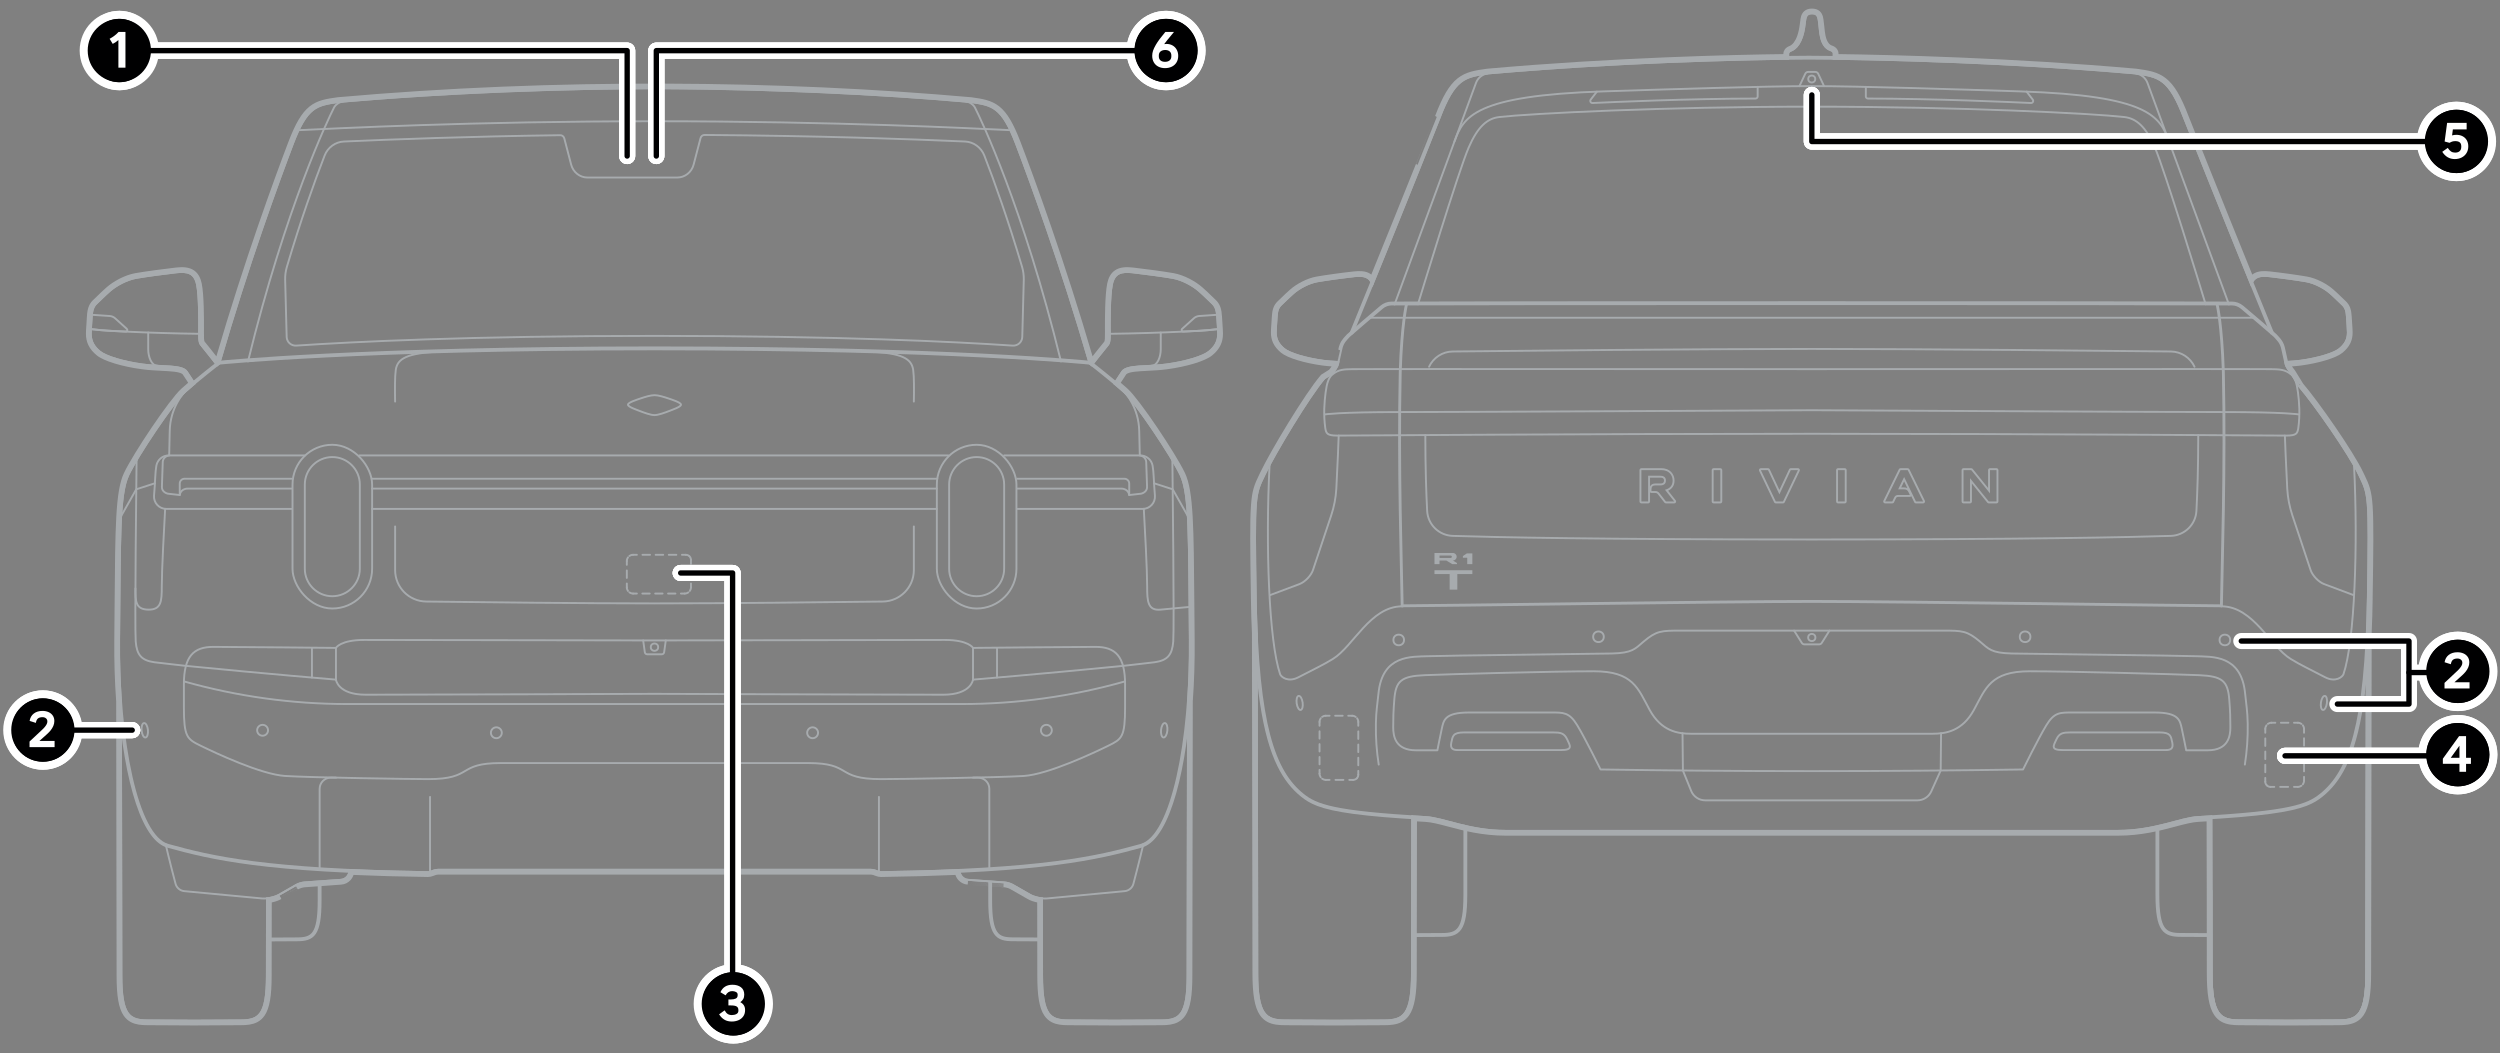 <?xml version="1.0" encoding="UTF-8"?><svg xmlns="http://www.w3.org/2000/svg" width="654" height="275.545" viewBox="0 0 654 275.545"><rect x="0" y="0" width="654" height="275.545" fill="#808080" stroke="none"/><g id="uuid-44942db8-ade0-43d4-a4fb-e1a59ceedbf4"><path d="m359.036,74.418c-.717-2.129-2.33-2.437-4.753-2.174-2.679.291-7.396.932-9.667,1.339-2.271.408-4.833,1.805-6.348,3.145-1.514,1.339-2.11,2.023-3.086,2.912-.838.763-1.132,1.646-1.22,3.294-.088,1.648-.235,3.089-.235,4.031,0,1.913.765,3.148,2.177,4.325,1.412,1.177,5.649,2.471,10.268,3.089,1.267.169,2.551.25,3.772.313" style="fill:none; stroke:#a7abae; stroke-linecap:round; stroke-linejoin:round; stroke-width:.5px;"/><path d="m576.987,79.589c-1.277-4.199-10.652-34.932-13.249-40.952-2.415-5.598-4.934-7.66-8.007-8.017-7.989-.926-43.179-2.719-81.767-2.719-38.588,0-73.778,1.793-81.767,2.719-3.073.356-5.593,2.419-8.007,8.017-2.697,6.251-12.713,39.187-13.249,40.952" style="fill:none; stroke:#a7abae; stroke-linecap:round; stroke-linejoin:round; stroke-width:.5px;"/><path d="m369.429,213.54l-.034,19.461c-.015,10.185-.026,18.682-.026,21.507,0,11.061-2.226,12.438-7.309,12.438-2.041,0-7.433.044-12.924.064-5.491-.02-10.883-.064-12.924-.064-5.084,0-7.309-1.377-7.309-12.438,0-9.172-.144-88.804-.144-88.804" style="fill:none; stroke:#a7abae; stroke-linecap:round; stroke-linejoin:round; stroke-width:.5px;"/><path d="m578.533,233.001c.015,10.185.026,18.682.026,21.507,0,11.061,2.226,12.438,7.309,12.438,2.041,0,7.433.044,12.924.064,5.491-.02,10.883-.064,12.924-.064,5.084,0,7.309-1.377,7.309-12.438,0-9.172.117-73.317.117-73.317" style="fill:none; stroke:#a7abae; stroke-linecap:round; stroke-linejoin:round; stroke-width:.5px;"/><path d="m588.892,74.418c.717-2.129,2.33-2.437,4.753-2.174,2.679.291,7.396.932,9.667,1.339,2.271.408,4.833,1.805,6.348,3.145,1.514,1.339,2.11,2.023,3.086,2.912.838.763,1.132,1.646,1.22,3.294.088,1.648.235,3.089.235,4.031,0,1.913-.765,3.148-2.177,4.325-1.412,1.177-5.649,2.471-10.268,3.089-1.267.169-2.551.25-3.772.313" style="fill:none; stroke:#a7abae; stroke-linecap:round; stroke-linejoin:round; stroke-width:.5px;"/><g id="uuid-8795f1c5-db8f-4631-8123-064e1a0f69e9"><path d="m594.593,87.023l-.78-1.898c-10.579-25.736-22.008-54.516-22.006-54.51-1.957-5.125-3.632-7.917-5.631-9.514-2.038-1.628-4.355-1.96-7.38-2.392-43.745-3.876-85.567-3.876-85.567-3.876,0,0-40.353,0-84.124,3.879-2.999.428-5.315.761-7.354,2.389-2,1.597-3.675,4.389-5.629,9.508,0,0-11.428,28.779-22.008,54.516l-.78,1.898" style="fill:none; stroke:#a7abae; stroke-linecap:round; stroke-linejoin:round; stroke-width:.5px;"/><path d="m594.362,87.119l-.78-1.898c-10.58-25.738-22.009-54.519-22.008-54.515-1.955-5.119-3.61-7.855-5.554-9.408-1.976-1.579-4.221-1.906-7.246-2.338-43.733-3.875-85.545-3.875-85.545-3.875,0,0-40.342,0-84.089,3.876-3.012.43-5.257.758-7.233,2.337-1.944,1.553-3.599,4.289-5.553,9.405,0,0-11.429,28.781-22.009,54.519l-.78,1.898" style="fill:none; stroke:#a7abae; stroke-linecap:round; stroke-linejoin:round; stroke-width:.5px;"/></g><path d="m594.131,87.214l-.78-1.898c-10.581-25.739-22.01-54.521-22.01-54.521-3.932-10.299-6.581-10.728-12.589-11.586-43.722-3.874-85.523-3.874-85.523-3.874,0,0-40.331,0-84.053,3.874-6.008.858-8.656,1.287-12.589,11.586,0,0-11.429,28.782-22.01,54.521l-.78,1.898" style="fill:none; stroke:#a7abae; stroke-linecap:round; stroke-linejoin:round; stroke-width:.5px;"/><path d="m473.964,113.476c59.29,0,121.476.476,124.172.476,2.696,0,2.854-.634,3.092-1.903.515-3.726.238-6.896-.079-9.394s-.834-3.898-1.7-4.629c-1.696-1.431-3.117-1.417-5.511-1.457-3.374-.056-119.973,0-119.973,0,0,0-116.598-.056-119.973,0-2.393.04-3.814.025-5.511,1.457-.866.731-1.383,2.132-1.7,4.629-.317,2.497-.595,5.667-.079,9.394.238,1.268.396,1.903,3.092,1.903s64.881-.476,124.172-.476Z" style="fill:none; stroke:#a7abae; stroke-linecap:round; stroke-linejoin:round; stroke-width:.5px;"/><path d="m578.499,213.54l.034,19.461c.015,10.185.026,18.682.026,21.507,0,11.061,2.226,12.438,7.309,12.438,2.041,0,7.433.044,12.924.064,5.491-.02,10.883-.064,12.924-.064,5.084,0,7.309-1.377,7.309-12.438,0-9.172.144-88.804.144-88.804" style="fill:none; stroke:#a7abae; stroke-linecap:round; stroke-linejoin:round; stroke-width:.5px;"/><path d="m473.964,201.73c19.912,0,38.922-.181,55.26-.437,0,0,4.004-8.113,6.093-11.56,2.089-3.447,3.621-3.342,6.893-3.342,3.273,0,14.831,0,21.446,0,6.441,0,6.615,2.124,7.102,4.247.293,1.278,1.149,5.64,1.149,5.64h5.605c5.431,0,5.953-3.725,5.953-6.023,0-2.298-.035-4.108-.292-7.305-.385-4.799-1.788-6.068-7.917-6.323-6.13-.255-33.968-1.022-44.264-1.022-10.296,0-11.54,4.469-14.605,10.088-3.065,5.619-7.407,6.257-10.854,6.257h-31.569s-31.569,0-31.569,0c-3.448,0-7.79-.638-10.854-6.257-3.065-5.619-4.309-10.088-14.605-10.088s-38.135.766-44.264,1.022-7.532,1.524-7.917,6.323c-.257,3.197-.292,5.007-.292,7.305s.522,6.023,5.953,6.023h5.605s.856-4.362,1.149-5.64c.487-2.124.661-4.247,7.102-4.247h21.446c3.273,0,4.804-.104,6.893,3.342,2.089,3.447,6.093,11.56,6.093,11.56,16.339.256,35.348.437,55.26.437Z" style="fill:none; stroke:#a7abae; stroke-linecap:round; stroke-linejoin:round; stroke-width:.5px;"/><path d="m366.807,158.615c-8.35,0-12.807,10.535-18.137,13.774-2.856,1.735-4.294,2.325-8.987,4.778-2.758,1.442-4.569-.101-4.805-.794-2.942-8.622-3.825-33.802-2.763-54.704" style="fill:none; stroke:#a7abae; stroke-linecap:round; stroke-linejoin:round; stroke-width:.5px;"/><path d="m581.121,158.483c-7.25,0-84.789-1.151-107.157-1.151-22.369,0-99.908,1.151-107.157,1.151" style="fill:none; stroke:#a7abae; stroke-linecap:round; stroke-linejoin:round; stroke-width:.75px;"/><path d="m615.814,121.669c1.063,20.902.18,46.082-2.763,54.704-.237.693-2.047,2.236-4.805.794-4.693-2.453-6.132-3.043-8.987-4.778-5.331-3.239-9.788-13.774-18.137-13.774" style="fill:none; stroke:#a7abae; stroke-linecap:round; stroke-linejoin:round; stroke-width:.5px;"/><path d="m467.775,15.383v-1.312c0-.346.289-.667.762-.847,1.07-.407,2.954-1.829,3.544-6.785.27-1.331-.018-2.946,1.92-2.946s1.68,1.612,1.92,2.946c.221,1.226.067,5.692,2.941,6.666.511.173.831.509.831.872v1.409" style="fill:none; stroke:#a7abae; stroke-linecap:round; stroke-linejoin:round; stroke-width:.5px;"/><path d="m587.257,200.013c.543-3.424.803-7.003.743-10.68-.056-3.448-.4-4.989-.667-7.83-.972-10.334-8.744-9.664-12.984-9.84-4.24-.177-43.267-.592-48.057-.707-5.453-.13-6.1-1.229-8.347-3.128-3.346-2.828-4.629-2.858-9.664-2.858s-34.317,0-34.317,0h-34.317c-5.035,0-6.317.03-9.664,2.858-2.247,1.899-2.894,2.997-8.347,3.128-4.791.114-43.818.53-48.057.707-4.24.177-12.012-.494-12.984,9.84-.267,2.841-.611,4.382-.667,7.83-.06,3.677.2,7.256.743,10.68" style="fill:none; stroke:#a7abae; stroke-linecap:round; stroke-linejoin:round; stroke-width:.5px;"/><path d="m381.397,196.217c-1.133,0-2.105-.243-1.74-1.943.364-1.7.405-2.671,3.36-2.671h23.314c1.862,0,2.874.162,3.643,1.821.769,1.66,1.598,2.793-1.619,2.793-1.821,0-25.824,0-26.957,0Z" style="fill:none; stroke:#a7abae; stroke-linecap:round; stroke-linejoin:round; stroke-width:.5px;"/><path d="m566.531,196.217c1.133,0,2.105-.243,1.74-1.943-.364-1.7-.405-2.671-3.36-2.671h-23.314c-1.862,0-2.874.162-3.643,1.821-.769,1.66-1.598,2.793,1.619,2.793h26.957Z" style="fill:none; stroke:#a7abae; stroke-linecap:round; stroke-linejoin:round; stroke-width:.5px;"/><path d="m332.196,155.697l7.717-2.89c1.468-.55,3.075-2.216,3.57-3.703l4.768-14.304c.743-2.229,1.199-4.595,1.329-6.94.313-5.642.618-13.619.618-13.909" style="fill:none; stroke:#a7abae; stroke-linecap:round; stroke-linejoin:round; stroke-width:.5px;"/><path d="m366.807,158.483c-.152-10.43-1.046-36.094-.507-61.198.4-12.565,1.624-17.622,1.624-17.622" style="fill:none; stroke:#a7abae; stroke-linecap:round; stroke-linejoin:round; stroke-width:.75px;"/><path d="m601.332,108.411s-3.574-.614-19.557-.614c-15.982,0-107.811-.481-107.811-.481,0,0-91.829.481-107.811.481s-19.557.614-19.557.614" style="fill:none; stroke:#a7abae; stroke-linecap:round; stroke-linejoin:round; stroke-width:.5px;"/><path d="m440.147,191.826l.101,9.744,2.157,5.324c.607,1.497,2.061,2.477,3.676,2.477h55.517c1.56,0,2.974-.914,3.616-2.335l2.466-5.466.101-9.744" style="fill:none; stroke:#a7abae; stroke-linecap:round; stroke-linejoin:round; stroke-width:.5px;"/><path d="m478.595,164.97l-2.05,3.253c-.119.189-.398.343-.621.343h-1.96s-1.96,0-1.96,0c-.223,0-.502-.154-.621-.343l-2.05-3.253" style="fill:none; stroke:#a7abae; stroke-linecap:round; stroke-linejoin:round; stroke-width:.5px;"/><path d="m615.731,155.697l-7.717-2.89c-1.468-.55-3.075-2.216-3.57-3.703l-4.768-14.304c-.743-2.229-1.199-4.595-1.329-6.94-.313-5.642-.618-13.619-.618-13.909" style="fill:none; stroke:#a7abae; stroke-linecap:round; stroke-linejoin:round; stroke-width:.5px;"/><path d="m581.121,158.472c.152-10.43,1.046-36.083.507-61.187-.4-12.565-1.624-17.622-1.624-17.622" style="fill:none; stroke:#a7abae; stroke-linecap:round; stroke-linejoin:round; stroke-width:.75px;"/><path d="m380.481,37.022c2.372-6.452,5.073-12.019,39.041-13.118,16.172-.523,42.286-1.377,54.429-1.377,12.143,0,38.257.854,54.429,1.377,33.968,1.099,36.669,6.666,39.041,13.118" style="fill:none; stroke:#a7abae; stroke-linecap:round; stroke-linejoin:round; stroke-width:.5px;"/><g id="uuid-ce8be5b8-c70a-476b-9223-6b4aed5c183d"><path d="m620.435,156.734c-.043,3.071-.127,5.953-.252,8.671l-.149,89.101c0,5.514-.536,8.926-1.927,10.938-.517.748-1.147,1.298-1.885,1.685-1.294.679-2.844.814-4.499.814-1.201,0-3.579.016-6.465.035-1.987.013-4.213.028-6.468.04-2.225-.012-4.434-.027-6.412-.04-2.9-.019-5.295-.035-6.51-.035-1.655,0-3.205-.135-4.499-.814-.738-.387-1.368-.937-1.885-1.685-1.391-2.012-1.927-5.425-1.927-10.938,0-2.823,0-11.322-.015-21.498l-.042-18.403c-.335.02-.673.039-1.014.059-.466.027-.938.054-1.424.083-1.686.095-3.662.616-6.121,1.269-3.908,1.038-8.81,2.344-14.902,2.344h-160.148c-6.077,0-10.971-1.303-14.879-2.34-2.465-.654-4.448-1.176-6.147-1.272-.481-.029-.952-.056-1.418-.083-.342-.02-.68-.039-1.015-.059,0,0-.028,18.402-.028,18.402-.004,2.887-.008,5.639-.012,8.164-.01,6.379-.017,11.314-.017,13.335,0,5.514-.536,8.926-1.927,10.938-.517.748-1.147,1.298-1.885,1.685-1.294.679-2.844.814-4.499.814-1.21,0-3.588.016-6.474.035-1.984.013-4.206.028-6.459.04-2.242-.012-4.464-.027-6.448-.04-2.885-.019-5.263-.035-6.474-.035-1.655,0-3.205-.135-4.499-.814-.738-.387-1.368-.937-1.885-1.685-1.391-2.012-1.927-5.425-1.927-10.938,0-6.028-.059-42.54-.099-66.83-.02-12.104-.034-21.174-.034-21.921,0,0,0-.024,0-.017-.134-2.815-.223-5.806-.268-9.001-.424-26.748-.27-27.427,2.103-32.376.105-.219.213-.445.326-.683,2.578-5.44,11.671-20.593,15.762-25.35l.099-.115,2.089-1.309c.027-.035.054-.07.081-.104.347-.443.628-.812.826-1.17-.893-.058-1.815-.131-2.738-.251-4.607-.622-9.116-1.935-10.778-3.317-.846-.712-1.545-1.493-1.995-2.46-.366-.787-.545-1.651-.545-2.629,0-.618.058-1.413.119-2.268.041-.572.085-1.184.12-1.828.095-1.762.429-2.954,1.544-3.97.383-.348.706-.664,1.066-1.017.527-.516,1.117-1.094,2.032-1.902,1.632-1.456,4.353-2.95,6.837-3.389,2.299-.406,7.033-1.063,9.737-1.346,1.493-.165,2.978-.161,4.145.584.185.118.356.251.514.398,8.822-21.671,16.825-41.814,16.82-41.8,1.957-5.138,3.668-8.042,5.781-9.728,2.162-1.724,4.622-2.062,7.65-2.487,33.283-2.957,64.598-3.654,77.691-3.825v-.32c0-.365.119-.697.309-.972.275-.397.684-.656,1.087-.807.31-.12.785-.388,1.273-1.019.63-.815,1.322-2.292,1.646-5.037.042-.209.069-.436.101-.709.067-.575.147-1.707.94-2.414.494-.44,1.139-.621,1.871-.621s1.382.183,1.878.628c.801.72.873,1.877.937,2.468.027.254.051.47.086.668.047.262.078.613.108.948.123,1.382.312,3.149,1.146,4.211.271.345.602.6,1.012.739.458.148.897.419,1.192.823.193.265.332.604.332.99v.425c13.933.199,45.493.934,78.188,3.83,2.977.419,5.436.757,7.599,2.48,2.115,1.685,3.83,4.589,5.791,9.716,0,0,8.004,20.143,16.812,41.815.157-.146.328-.278.512-.396,1.171-.748,2.663-.753,4.155-.588,2.695.284,7.428.941,9.727,1.347,2.484.438,5.205,1.933,6.832,3.385.92.812,1.51,1.39,2.037,1.906.36.352.682.668,1.065,1.016,1.115,1.015,1.448,2.208,1.544,3.969.035.643.079,1.254.12,1.825.062.856.119,1.652.119,2.27,0,.985-.178,1.854-.547,2.647-.446.958-1.137,1.734-1.983,2.446-1.657,1.378-6.181,2.691-10.78,3.314-.926.118-1.849.191-2.736.249.194.346.461.703.786,1.126.075.097.152.198.282.378l2.068,3.365c4.072,4.757,13.114,17.701,15.71,23.179.115.243.226.474.333.697,2.368,4.936,2.534,5.64,2.096,32.36Z" style="fill:none; stroke:#a7abae; stroke-miterlimit:3; stroke-width:.5px;"/><path d="m620.185,156.731c-.043,3.071-.127,5.952-.252,8.668l-.149,89.107c0,5.519-.542,8.855-1.883,10.796-.494.715-1.094,1.238-1.795,1.606-1.237.649-2.733.785-4.382.785-1.202,0-3.581.016-6.466.035-1.987.013-4.213.028-6.465.04-2.224-.012-4.434-.027-6.411-.04-2.899-.019-5.296-.035-6.511-.035-1.649,0-3.146-.136-4.383-.785-.702-.368-1.301-.891-1.795-1.606-1.341-1.941-1.883-5.277-1.883-10.796,0-2.823,0-11.322-.015-21.499l-.042-18.668c-.42.025-.846.05-1.278.075-.466.027-.939.054-1.424.083-1.717.097-3.72.626-6.171,1.277-3.908,1.038-8.781,2.335-14.838,2.335h-160.148c-6.041,0-10.908-1.295-14.815-2.332-2.457-.652-4.467-1.182-6.196-1.28-.481-.029-.953-.056-1.418-.083-.432-.025-.858-.049-1.279-.075,0,0-.029,18.667-.029,18.667-.004,2.887-.008,5.639-.012,8.164-.01,6.379-.017,11.314-.017,13.335,0,5.519-.542,8.855-1.883,10.796-.494.715-1.094,1.238-1.795,1.606-1.237.649-2.733.785-4.383.785-1.211,0-3.591.016-6.476.035-1.984.013-4.206.028-6.456.04-2.242-.012-4.463-.027-6.448-.04-2.885-.019-5.264-.035-6.475-.035-1.649,0-3.146-.136-4.383-.785-.702-.368-1.301-.891-1.795-1.606-1.341-1.941-1.883-5.277-1.883-10.796,0-6.028-.059-42.541-.099-66.831-.02-12.104-.034-21.173-.034-21.921,0,0,0-.031,0-.022-.134-2.814-.223-5.805-.268-9-.424-26.776-.263-27.381,2.078-32.264.105-.219.214-.445.327-.684,2.572-5.428,11.655-20.56,15.726-25.294l.074-.086,2.094-1.312c.036-.047.072-.093.108-.138.445-.568.807-1.044,1.016-1.55-1.006-.063-2.05-.138-3.091-.272-4.611-.623-9.051-1.93-10.65-3.26-.829-.698-1.5-1.451-1.929-2.374-.349-.75-.522-1.577-.522-2.524,0-.607.057-1.391.119-2.25.041-.571.085-1.186.12-1.832.094-1.734.418-2.847,1.463-3.798.387-.352.713-.671,1.072-1.023.526-.515,1.112-1.09,2.023-1.894,1.603-1.43,4.283-2.9,6.714-3.329,2.293-.405,7.02-1.061,9.721-1.344,1.488-.164,2.894-.149,3.983.547.276.176.52.389.735.637,8.879-21.807,16.971-42.171,16.967-42.162,1.955-5.132,3.647-7.981,5.704-9.622,2.099-1.675,4.488-2.008,7.516-2.433,33.485-2.975,64.979-3.662,77.919-3.827v-.567c0-.31.1-.593.264-.829.238-.344.598-.577.972-.717.35-.136.863-.43,1.38-1.099.666-.861,1.369-2.386,1.693-5.141.045-.221.073-.458.104-.73.07-.606.15-1.626.858-2.256.435-.388,1.013-.558,1.705-.558s1.275.173,1.711.564c.715.643.788,1.685.855,2.308.027.253.052.477.089.686.045.248.074.585.105.925.122,1.363.31,3.212,1.199,4.343.297.378.667.664,1.132.823.42.136.81.38,1.066.733.167.23.284.519.284.843v.672c13.802.194,45.536.92,78.403,3.831,2.989.421,5.378.754,7.478,2.428,2.059,1.64,3.755,4.489,5.714,9.613,0,0,8.092,20.365,16.957,42.172.214-.248.458-.459.733-.635,1.093-.698,2.506-.715,3.994-.55,2.69.284,7.417.94,9.71,1.345,2.431.429,5.111,1.899,6.71,3.326.915.807,1.501,1.382,2.028,1.897.359.352.685.671,1.072,1.023,1.044.951,1.369,2.064,1.462,3.798.035.645.079,1.259.12,1.83.062.86.119,1.645.119,2.252,0,.953-.172,1.786-.524,2.541-.425.914-1.088,1.662-1.916,2.359-1.596,1.327-6.051,2.635-10.652,3.258-1.049.134-2.095.209-3.094.272.208.491.556.955.978,1.503.075.097.151.197.268.357l2.079,3.382c4.057,4.734,13.101,17.681,15.687,23.139.115.244.226.475.333.698,2.336,4.87,2.51,5.5,2.071,32.249Z" style="fill:none; stroke:#a7abae; stroke-miterlimit:3; stroke-width:.5px;"/><path d="m619.935,156.727c-.043,3.071-.127,5.951-.252,8.666l-.149,89.113c0,5.524-.547,8.785-1.838,10.654-.472.683-1.04,1.178-1.706,1.527-1.179.618-2.623.756-4.266.756-1.203,0-3.583.016-6.468.035-1.987.013-4.213.028-6.462.04-2.224-.012-4.434-.027-6.411-.04-2.899-.019-5.297-.035-6.513-.035-1.643,0-3.087-.138-4.267-.756-.665-.349-1.234-.844-1.706-1.527-1.292-1.869-1.838-5.13-1.838-10.654,0-2.823,0-11.322-.015-21.499l-.043-18.933c-.505.031-1.019.061-1.541.091-.466.027-.939.054-1.423.083-1.748.099-3.778.636-6.221,1.285-3.907,1.038-8.753,2.327-14.773,2.327h-160.148c-6.005,0-10.844-1.286-14.751-2.324-2.449-.65-4.486-1.189-6.245-1.288-.482-.029-.954-.056-1.419-.083-.523-.03-1.038-.059-1.543-.091,0,0-.029,18.933-.029,18.933-.004,2.887-.008,5.639-.012,8.164-.01,6.379-.017,11.314-.017,13.336,0,5.524-.547,8.785-1.838,10.654-.472.683-1.04,1.178-1.706,1.527-1.179.618-2.623.756-4.266.756-1.213,0-3.593.016-6.477.035-1.984.013-4.206.028-6.453.04-2.241-.012-4.463-.027-6.447-.04-2.884-.019-5.265-.035-6.477-.035-1.643,0-3.087-.138-4.267-.756-.665-.349-1.234-.844-1.706-1.527-1.292-1.869-1.838-5.13-1.838-10.654,0-6.029-.059-42.542-.099-66.831-.02-12.104-.034-21.173-.034-21.92,0,0,0-.045,0-.021-.134-2.815-.224-5.807-.268-9.005-.425-26.803-.256-27.335,2.054-32.152.105-.219.214-.446.327-.685,2.567-5.417,11.638-20.527,15.689-25.238l.049-.057,2.099-1.315c.045-.058.09-.116.135-.173.525-.67.972-1.254,1.163-1.933-1.106-.067-2.257-.143-3.401-.291-4.614-.623-8.986-1.926-10.523-3.204-.813-.684-1.455-1.41-1.864-2.288-.332-.713-.499-1.504-.499-2.418,0-.596.056-1.37.118-2.232.041-.571.086-1.188.121-1.837.092-1.705.408-2.74,1.381-3.627.391-.355.72-.677,1.079-1.03.525-.515,1.108-1.085,2.015-1.886,1.574-1.404,4.212-2.85,6.591-3.269,2.286-.403,7.008-1.059,9.705-1.342,1.483-.164,2.811-.136,3.821.509.369.236.68.543.936.927,8.944-21.96,17.137-42.579,17.134-42.573,1.953-5.127,3.625-7.919,5.626-9.515,2.037-1.625,4.354-1.954,7.382-2.38,33.691-2.993,65.367-3.669,78.147-3.829v-.814c0-.254.082-.488.22-.687.201-.29.513-.497.857-.626.39-.152.941-.473,1.487-1.179.702-.908,1.416-2.479,1.741-5.244.047-.233.076-.481.108-.75.074-.638.154-1.544.776-2.098.376-.335.888-.495,1.538-.495s1.167.162,1.543.5c.63.565.703,1.494.774,2.149.027.251.052.484.091.704.042.234.071.558.102.903.12,1.343.308,3.275,1.251,4.475.323.411.731.729,1.252.906.383.124.723.342.941.642.142.195.237.433.237.696v.918c13.665.189,45.576.906,78.618,3.832,3.002.423,5.319.752,7.358,2.376,2.003,1.596,3.679,4.388,5.638,9.509,0,0,8.193,20.619,17.123,42.58.256-.382.567-.689.935-.924,1.014-.648,2.349-.676,3.833-.512,2.685.283,7.406.939,9.693,1.342,2.379.42,5.017,1.865,6.588,3.268.91.803,1.492,1.374,2.018,1.889.359.352.688.674,1.079,1.029.973.886,1.289,1.921,1.381,3.626.035.648.079,1.263.12,1.834.062.863.118,1.638.118,2.235,0,.922-.166,1.718-.501,2.436-.405.87-1.039,1.591-1.849,2.273-1.534,1.276-5.921,2.579-10.524,3.202-1.157.148-2.312.224-3.41.291.195.661.627,1.234,1.127,1.885.075.097.151.197.253.336,0,0,2.11,3.432,2.063,3.368,4.029,4.686,13.108,17.68,15.69,23.128.116.244.227.476.334.699,2.305,4.804,2.486,5.36,2.047,32.137Z" style="fill:none; stroke:#a7abae; stroke-miterlimit:3; stroke-width:.5px;"/><path d="m619.685,156.724c-.043,3.098-.128,6.001-.255,8.736h.003l-.149,89.046c0,5.53-.552,8.714-1.794,10.512-.449.65-.987,1.117-1.616,1.447-1.122.588-2.512.728-4.15.728-1.204,0-3.585.016-6.47.035-1.987.013-4.213.028-6.459.04-2.224-.012-4.434-.027-6.411-.04-2.898-.019-5.297-.035-6.515-.035-1.638,0-3.029-.139-4.15-.728-.629-.33-1.167-.797-1.616-1.447-1.242-1.797-1.794-4.982-1.794-10.512,0-2.823,0-11.322-.015-21.5l-.044-19.199c-.589.038-1.19.072-1.805.107-.466.027-.939.054-1.423.083-1.779.101-3.837.646-6.271,1.293-3.907,1.038-8.724,2.318-14.709,2.318h-160.148c-5.97,0-10.78-1.278-14.687-2.315-2.44-.648-4.505-1.195-6.294-1.296-.482-.029-.955-.056-1.42-.083-.616-.035-1.217-.07-1.807-.108,0,0-.029,19.198-.029,19.198-.004,2.887-.008,5.639-.012,8.164-.01,6.379-.017,11.314-.017,13.336,0,5.53-.552,8.714-1.794,10.512-.449.65-.987,1.117-1.616,1.447-1.122.588-2.513.728-4.15.728-1.214,0-3.595.016-6.479.035-1.984.013-4.206.028-6.45.04-2.241-.012-4.463-.027-6.447-.04-2.884-.019-5.265-.035-6.479-.035-1.638,0-3.029-.139-4.15-.728-.629-.33-1.167-.797-1.616-1.447-1.242-1.797-1.794-4.982-1.794-10.512,0-6.029-.059-42.542-.099-66.831-.02-12.104-.034-21.173-.034-21.92,0,0,0-.043,0-.035-.134-2.811-.223-5.8-.268-8.995-.425-26.831-.249-27.289,2.029-32.04.105-.219.214-.446.328-.686,2.561-5.405,11.621-20.494,15.71-25.231,0,0,2.108-1.321,2.046-1.265.062-.08.125-.161.187-.24.56-.715,1.078-1.383,1.251-2.2l.026-.119c-1.197-.072-2.444-.147-3.679-.307-4.618-.624-8.921-1.921-10.395-3.147-.796-.671-1.41-1.369-1.798-2.203-.315-.676-.475-1.43-.475-2.313,0-.585.055-1.348.117-2.214.041-.571.086-1.19.121-1.841.091-1.677.397-2.633,1.3-3.455.395-.359.727-.684,1.086-1.036.524-.514,1.103-1.081,2.006-1.878,1.545-1.378,4.142-2.799,6.468-3.21,2.28-.402,6.996-1.057,9.689-1.34,1.479-.163,2.728-.123,3.659.471.461.295.83.716,1.109,1.285,9.019-22.138,17.331-43.056,17.33-43.052,1.951-5.121,3.604-7.858,5.548-9.409,1.975-1.575,4.221-1.9,7.249-2.326,33.901-3.012,65.762-3.677,78.375-3.832v-1.061c0-.199.064-.384.175-.544.164-.237.428-.418.742-.536.429-.167,1.019-.515,1.594-1.259.737-.954,1.463-2.573,1.788-5.348.05-.245.08-.503.111-.771.078-.669.157-1.462.694-1.94.317-.282.762-.431,1.372-.431s1.059.151,1.376.436c.544.488.618,1.303.692,1.99.027.249.053.491.094.722.04.22.067.53.099.881.118,1.324.306,3.338,1.304,4.608.349.444.796.794,1.371.99.345.112.636.304.816.551.116.16.189.348.189.549v1.165c13.522.184,45.613.892,78.834,3.833,3.015.424,5.26.749,7.237,2.324,1.947,1.551,3.604,4.287,5.561,9.406,0,0,8.311,20.918,17.316,43.056.279-.567.647-.987,1.108-1.282.935-.597,2.192-.638,3.672-.474,2.68.283,7.396.937,9.675,1.34,2.326.41,4.923,1.832,6.466,3.209.905.798,1.484,1.365,2.009,1.88.359.352.69.676,1.085,1.035.903.822,1.209,1.778,1.3,3.455.035.65.08,1.268.121,1.838.062.867.117,1.631.117,2.217,0,.89-.16,1.649-.477,2.33-.384.826-.99,1.519-1.782,2.186-1.473,1.225-5.791,2.523-10.395,3.146-1.238.158-2.474.233-3.649.305-.015,0-.029.002-.044.003,0,0,.026.118.026.117.181.797.681,1.454,1.217,2.151.075.098.15.196.238.314,0,0,2.11,3.432,2.086,3.4,4.021,4.676,13.084,17.651,15.653,23.072.116.245.227.477.334.7,2.273,4.738,2.462,5.221,2.022,32.026Z" style="fill:none; stroke:#a7abae; stroke-miterlimit:3; stroke-width:.5px;"/></g><path d="m619.435,156.72c-.045,3.195-.133,6.181-.267,8.99h.015s-.149,79.628-.149,88.796c0,11.07-2.229,12.437-7.31,12.437-2.036,0-7.429.045-12.927.074-5.483-.03-10.877-.074-12.927-.074-5.082,0-7.311-1.367-7.311-12.437,0-2.823,0-11.322-.015-21.501l-.044-19.465c-1.114.074-2.274.134-3.492.208-4.725.267-11.323,3.611-20.966,3.611h-160.148c-9.628,0-16.226-3.343-20.965-3.611-1.219-.074-2.378-.134-3.492-.208l-.03,19.465c-.015,10.178-.03,18.677-.03,21.501,0,11.07-2.229,12.437-7.311,12.437-2.051,0-7.429.045-12.927.074-5.498-.03-10.877-.074-12.927-.074-5.082,0-7.311-1.367-7.311-12.437,0-9.034-.133-86.507-.133-88.751v-.045c-.134-2.808-.223-5.795-.268-8.99-.446-28.113-.223-27.221,2.333-32.615,2.556-5.394,11.605-20.461,15.617-25.126l2.11-1.322c.609-.787,1.278-1.56,1.486-2.541l.089-.401-.178-.015c-1.233-.074-2.511-.149-3.774-.312-4.621-.624-8.856-1.917-10.267-3.091-1.412-1.189-2.184-2.422-2.184-4.324,0-.951.149-2.392.238-4.042.089-1.649.386-2.526,1.218-3.284.981-.891,1.575-1.575,3.091-2.912,1.516-1.352,4.071-2.749,6.345-3.15,2.273-.401,6.984-1.055,9.673-1.337,2.422-.267,4.027.045,4.74,2.169,9.109-22.348,17.563-43.625,17.563-43.625,3.923-10.297,6.567-10.728,12.585-11.575,34.116-3.031,66.166-3.685,78.603-3.834v-1.308c0-.357.283-.669.758-.847,1.069-.416,2.957-1.828,3.536-6.79.267-1.322-.015-2.942,1.932-2.942,1.932,0,1.679,1.605,1.916,2.942.223,1.233.059,5.691,2.942,6.672.505.163.832.505.832.862v1.412c13.373.178,45.646.877,79.049,3.834,6.017.847,8.662,1.278,12.6,11.575,0,0,8.455,21.278,17.548,43.625.713-2.125,2.333-2.437,4.755-2.169,2.675.282,7.385.936,9.658,1.337,2.273.401,4.829,1.798,6.344,3.15,1.516,1.337,2.11,2.021,3.091,2.912.832.758,1.129,1.635,1.219,3.284.089,1.649.238,3.091.238,4.042,0,1.902-.758,3.135-2.169,4.324-1.412,1.174-5.661,2.467-10.267,3.091-1.278.163-2.556.238-3.774.312l-.193.015.089.401c.223.981.892,1.753,1.486,2.541l2.11,3.432c4.012,4.666,13.061,17.623,15.617,23.016,2.556,5.394,2.793,4.502,2.333,32.615Z" style="fill:none; stroke:#a7abae; stroke-miterlimit:3; stroke-width:.5px;"/><g id="uuid-be18011d-a668-48a7-8d81-29263479efd5"><path d="m583.893,79.147c1.018.008,1.999.37,2.777,1.028,2.08,1.758,6.664,5.642,8.728,7.473.11.131.233.262.373.411.638.681,1.462,1.56,1.782,3.269l.82,3.683c.162.729.629,1.346,1.181,2.061.072.093.145.188.246.324,0,0,2.105,3.434,2.057,3.368,4.031,4.679,13.115,17.671,15.697,23.122.114.241.224.469.329.689,2.309,4.817,2.48,5.352,2.047,32.157-.367,22.739-2.533,35.72-6.402,43.605-1.716,3.498-3.769,5.998-6.147,7.9-1.088.87-2.279,1.654-4.116,2.356-4.111,1.571-11.458,2.725-28.233,3.651-1.756.097-3.795.636-6.247,1.287-3.905,1.037-8.743,2.323-14.748,2.323h-160.146c-6.005,0-10.843-1.286-14.748-2.323-2.452-.651-4.49-1.19-6.247-1.287-16.775-.926-24.122-2.08-28.233-3.651-1.837-.702-3.028-1.486-4.116-2.356-2.378-1.903-4.431-4.403-6.147-7.9-3.869-7.885-6.035-20.866-6.402-43.605-.433-26.805-.262-27.34,2.047-32.157.105-.22.215-.448.329-.689,2.568-5.421,11.644-20.528,15.697-25.232l.049-.057,2.092-1.315c.054-.071.109-.141.162-.21.553-.715,1.019-1.331,1.181-2.061,0,0,.82-3.683.816-3.666.323-1.725,1.148-2.604,1.786-3.285.139-.149.262-.28.423-.463,2.013-1.779,6.598-5.663,8.677-7.421.778-.658,1.758-1.02,2.777-1.028,8.114-.064,59.024-.096,109.929-.096s101.815.032,109.929.096Z" style="fill:none; stroke:#a7abae; stroke-linecap:round; stroke-linejoin:round; stroke-width:.5px;"/><path d="m583.891,79.397c.96.008,1.884.349,2.617.969,2.08,1.759,6.662,5.641,8.698,7.444.115.136.243.272.381.42.63.673,1.413,1.508,1.721,3.152l.82,3.683c.177.793.682,1.453,1.228,2.159.072.093.145.187.231.302,0,0,2.105,3.434,2.081,3.401,4.022,4.668,13.091,17.642,15.66,23.066.114.241.224.47.33.69,2.277,4.75,2.456,5.212,2.022,32.045-.367,22.737-2.534,35.668-6.376,43.499-1.701,3.467-3.732,5.937-6.079,7.815-1.071.857-2.24,1.627-4.049,2.318-4.069,1.555-11.377,2.708-28.158,3.635-1.787.099-3.853.646-6.297,1.295-3.904,1.037-8.714,2.315-14.684,2.315h-160.146c-5.97,0-10.779-1.278-14.684-2.315-2.444-.649-4.51-1.196-6.297-1.295-16.781-.927-24.089-2.08-28.158-3.635-1.808-.691-2.977-1.461-4.049-2.318-2.347-1.878-4.378-4.348-6.079-7.815-3.842-7.831-6.009-20.762-6.376-43.499-.433-26.832-.255-27.294,2.022-32.045.105-.22.215-.449.33-.69,2.562-5.409,11.627-20.495,15.717-25.225,0,0,2.103-1.322,2.04-1.265.071-.094.143-.187.215-.279.546-.706,1.051-1.366,1.228-2.159,0,0,.82-3.683.818-3.675.31-1.652,1.093-2.487,1.723-3.16.139-.148.266-.284.407-.446,2.011-1.777,6.593-5.659,8.673-7.418.734-.62,1.657-.961,2.617-.969,8.113-.064,59.021-.096,109.927-.096s101.814.032,109.927.096Z" style="fill:none; stroke:#a7abae; stroke-linecap:round; stroke-linejoin:round; stroke-width:.5px;"/></g><path d="m583.889,79.647c.902.007,1.769.328,2.458.91,2.081,1.759,6.661,5.64,8.669,7.414.663.783,1.687,1.537,2.049,3.465l.82,3.683c.216.971.886,1.746,1.489,2.537l2.105,3.434c4.014,4.658,13.067,17.612,15.624,23.01,2.557,5.397,2.782,4.503,2.328,32.624-.53,32.784-4.804,45.077-12.361,51.123-3.443,2.754-7.857,4.562-32.064,5.898-4.734.261-11.332,3.609-20.967,3.609h-160.146c-9.635,0-16.233-3.348-20.967-3.609-24.207-1.337-28.622-3.144-32.064-5.898-7.558-6.046-11.832-18.339-12.361-51.123-.454-28.121-.229-27.226,2.328-32.624,2.557-5.397,11.61-20.462,15.624-25.12l2.105-1.323c.603-.792,1.273-1.566,1.489-2.537l.82-3.683c.362-1.928,1.386-2.682,2.049-3.465,2.008-1.774,6.588-5.655,8.669-7.414.689-.582,1.556-.903,2.458-.91,8.111-.064,59.018-.096,109.925-.096s101.814.032,109.925.096Z" style="fill:none; stroke:#a7abae; stroke-linecap:round; stroke-linejoin:round; stroke-width:.5px;"/><path d="m564.374,216.075c.003,2.391.004,17.068.004,18.054,0,9.289,1.869,10.446,6.139,10.446,1.334,0,4.373.022,7.829.04" style="fill:none; stroke:#a7abae; stroke-miterlimit:10; stroke-width:1px;"/><path d="m383.338,216.075c-.003,2.396-.005,17.075-.005,18.063,0,9.297-1.872,10.445-6.14,10.445-1.33,0-4.367.023-7.824.044" style="fill:none; stroke:#a7abae; stroke-miterlimit:10; stroke-width:1px;"/><circle cx="418.161" cy="166.581" r="1.39" style="fill:none; stroke:#a7abae; stroke-linecap:round; stroke-linejoin:round; stroke-width:.5px;"/><circle cx="365.903" cy="167.415" r="1.39" style="fill:none; stroke:#a7abae; stroke-linecap:round; stroke-linejoin:round; stroke-width:.5px;"/><ellipse cx="339.989" cy="183.887" rx=".786" ry="1.858" transform="translate(-22.343 49.267) rotate(-8.025)" style="fill:none; stroke:#a7abae; stroke-linecap:round; stroke-linejoin:round; stroke-width:.5px;"/><circle cx="529.767" cy="166.581" r="1.39" style="fill:none; stroke:#a7abae; stroke-linecap:round; stroke-linejoin:round; stroke-width:.5px;"/><circle cx="582.025" cy="167.415" r="1.39" style="fill:none; stroke:#a7abae; stroke-linecap:round; stroke-linejoin:round; stroke-width:.5px;"/><ellipse cx="607.939" cy="183.887" rx="1.858" ry=".786" transform="translate(340.977 760.2) rotate(-81.975)" style="fill:none; stroke:#a7abae; stroke-linecap:round; stroke-linejoin:round; stroke-width:.5px;"/><path d="m477.177,22.545l-1.525-3.237c-.144-.306-.452-.502-.791-.502h-.91s-.91,0-.91,0c-.339,0-.647.196-.791.502l-1.525,3.237" style="fill:none; stroke:#a7abae; stroke-linecap:round; stroke-linejoin:round; stroke-width:.5px;"/><line x1="358.556" y1="83.121" x2="589.373" y2="83.121" style="fill:none; stroke:#a7abae; stroke-linecap:round; stroke-linejoin:round; stroke-width:.5px;"/><path d="m575.063,113.811c0,8.564-.245,15.328-.478,19.827-.186,3.594-3.089,6.433-6.686,6.548-10.851.348-37.6.942-93.935.942-56.335,0-83.084-.593-93.935-.942-3.597-.115-6.5-2.954-6.686-6.548-.233-4.499-.478-11.263-.478-19.827" style="fill:none; stroke:#a7abae; stroke-linecap:round; stroke-linejoin:round; stroke-width:.5px;"/><path d="m574.081,95.938c-1.095-2.341-3.461-3.957-6.193-3.987-16.799-.186-63.529-.67-93.923-.67-30.394,0-77.125.485-93.923.67-2.733.03-5.098,1.646-6.193,3.987" style="fill:none; stroke:#a7abae; stroke-linecap:round; stroke-linejoin:round; stroke-width:.5px;"/><circle cx="473.951" cy="20.673" r=".913" style="fill:none; stroke:#a7abae; stroke-linecap:round; stroke-linejoin:round; stroke-width:.5px;"/><path d="m434.607,122.981c2.017,0,2.955,1.348,2.955,2.732,0,1.266-.715,2.11-2.005,2.404l2.415,3.072h-2.157l-1.735-2.216c-.281-.363-.621-.516-1.079-.516h-.977v-.514c0-.617.347-.964.963-.964h1.362c.985,0,1.454-.481,1.454-1.266,0-.774-.469-1.254-1.454-1.254h-3.201v6.73h-1.759v-8.207h5.217m0-.5h-5.217c-.276,0-.5.224-.5.5v8.207c0,.276.224.5.5.5h1.759c.276,0,.5-.224.5-.5v-2.401c.092.104.226.17.375.17h.977c.312,0,.504.09.683.322l1.737,2.218c.095.121.24.192.394.192h2.157c.191,0,.366-.109.45-.281.084-.172.062-.377-.057-.528l-1.976-2.513c1.072-.481,1.672-1.417,1.672-2.653,0-1.557-1.081-3.232-3.455-3.232h0Zm-2.959,2.477h2.701c.841,0,.954.381.954.754,0,.379-.113.766-.954.766h-1.362c-.645,0-1.124.302-1.339.807v-2.328h0Z" style="fill:#a7abae; stroke-width:0px;"/><path d="m450.041,122.981v8.207h-1.759v-8.207h1.759m0-.5h-1.759c-.276,0-.5.224-.5.5v8.207c0,.276.224.5.5.5h1.759c.276,0,.5-.224.5-.5v-8.207c0-.276-.224-.5-.5-.5h0Z" style="fill:#a7abae; stroke-width:0px;"/><path d="m470.347,122.981h.005m-.005,0l-3.916,8.207h-1.876l-3.916-8.207h1.876l2.978,6.355,2.978-6.355h1.876m.005-.5h-1.881c-.194,0-.37.112-.453.288l-2.525,5.389-2.525-5.389c-.082-.176-.259-.288-.453-.288h-1.876c-.172,0-.331.088-.423.233-.092.145-.102.327-.028.482l3.916,8.207c.083.174.259.285.451.285h1.876c.193,0,.368-.111.451-.285l3.898-8.17c.044-.074.069-.16.069-.252,0-.276-.221-.5-.497-.5h0Zm-.005,1h.005-.005Z" style="fill:#a7abae; stroke-width:0px;"/><path d="m482.586,122.981v8.207h-1.759v-8.207h1.759m0-.5h-1.759c-.276,0-.5.224-.5.5v8.207c0,.276.224.5.5.5h1.759c.276,0,.5-.224.5-.5v-8.207c0-.276-.224-.5-.5-.5h0Z" style="fill:#a7abae; stroke-width:0px;"/><path d="m499.056,122.981l4.033,8.207h-1.876l-3.095-6.413-1.559,3.236h1.559c.539,0,.903.223,1.126.703l.363.774h-3.048c-.492,0-.821.199-1.032.645l-.504,1.055h-1.876l4.033-8.207h1.876m0-.5h-1.876c-.191,0-.365.108-.449.279l-4.033,8.207c-.076.155-.067.338.024.485.091.147.252.236.424.236h1.876c.193,0,.368-.111.451-.284l.504-1.055c.126-.267.278-.36.581-.36h3.048c.15,0,.291-.067.385-.181l.771,1.598c.083.173.258.283.45.283h1.876c.173,0,.333-.089.424-.236.091-.147.1-.33.024-.485l-4.033-8.207c-.084-.171-.258-.279-.449-.279h0Zm-1.701,5.03l.764-1.585.859,1.78c-.244-.13-.531-.195-.859-.195h-.763Z" style="fill:#a7abae; stroke-width:0px;"/><path d="m522.285,122.981v8.207h-2.017l-4.913-6.097v6.097h-1.7v-8.207h2.017l4.912,6.097v-6.097h1.7m0-.5h-1.7c-.276,0-.5.224-.5.5v4.679l-4.023-4.993c-.095-.118-.238-.186-.389-.186h-2.017c-.276,0-.5.224-.5.5v8.207c0,.276.224.5.5.5h1.7c.276,0,.5-.224.5-.5v-4.679l4.023,4.993c.095.118.238.186.389.186h2.017c.276,0,.5-.224.5-.5v-8.207c0-.276-.224-.5-.5-.5h0Z" style="fill:#a7abae; stroke-width:0px;"/><polygon points="385.167 149.174 385.167 150.178 381.236 150.178 381.236 154.246 379.229 154.246 379.229 150.178 375.259 150.178 375.259 149.174 385.167 149.174" style="fill:#a7abae; stroke-width:0px;"/><path d="m380.072,146.631c.548,0,.993-.445.993-.993,0-.538-.436-.974-.974-.974h-4.832v2.918h1.32v-.95h1.78l1.566.95h1.218v-.294l-1.071-.656Zm-3.493-.669v-.629h2.904c.174,0,.321.147.321.308,0,.174-.147.321-.321.321h-2.904Z" style="fill:#a7abae; stroke-width:0px;"/><polygon points="382.695 145.907 382.695 145.461 383.715 144.776 385.167 144.776 385.167 147.578 383.826 147.578 383.826 145.907 382.695 145.907" style="fill:#a7abae; stroke-width:0px;"/><path d="m558.752,19.218c1.388.212,2.551,1.162,3.035,2.48l21.299,57.944" style="fill:none; stroke:#a7abae; stroke-linecap:round; stroke-linejoin:round; stroke-width:.5px;"/><path d="m389.15,19.218c-1.388.212-2.551,1.162-3.035,2.48l-21.299,57.944" style="fill:none; stroke:#a7abae; stroke-linecap:round; stroke-linejoin:round; stroke-width:.5px;"/><path d="m417.742,23.968l-1.607,2.091c-.131.171-.152.402-.052.593s.301.306.517.296c5.071-.24,25.366-1.147,42.65-1.166.305,0,.553-.248.553-.553v-2.503" style="fill:none; stroke:#a7abae; stroke-linecap:round; stroke-linejoin:round; stroke-width:.5px;"/><path d="m530.159,23.968l1.607,2.091c.131.171.152.402.052.593s-.301.306-.517.296c-5.071-.24-25.366-1.147-42.65-1.166-.305,0-.553-.248-.553-.553v-2.503" style="fill:none; stroke:#a7abae; stroke-linecap:round; stroke-linejoin:round; stroke-width:.5px;"/><circle cx="473.964" cy="166.769" r=".944" style="fill:none; stroke:#a7abae; stroke-linecap:round; stroke-linejoin:round; stroke-width:.5px;"/><path d="m259.03,230.576c.003,2.317.004,4.07.004,5.025,0,9.001,1.811,10.122,5.948,10.122,1.293,0,4.237.022,7.585.039" style="fill:none; stroke:#a7abae; stroke-miterlimit:10; stroke-width:1px;"/><path d="m83.617,230.576c-.003,2.321-.005,4.077-.005,5.033,0,9.008-1.814,10.121-5.949,10.121-1.289,0-4.231.022-7.581.043" style="fill:none; stroke:#a7abae; stroke-miterlimit:10; stroke-width:1px;"/><line x1="87.883" y1="169.492" x2="87.883" y2="177.793" style="fill:none; stroke:#a7abae; stroke-linecap:round; stroke-linejoin:round; stroke-width:.5px;"/><path d="m56.838,95.534s-3.713-4.757-4.28-5.392c-.568-.635-.441-2.54-.441-4,0-1.46.063-8.698-.571-11.746-.635-3.048-2.476-3.492-5.397-3.175s-8.063,1.016-10.539,1.46-5.27,1.968-6.92,3.428-2.301,2.205-3.365,3.175c-.914.832-1.234,1.795-1.331,3.591-.096,1.796-.257,3.368-.257,4.395,0,2.086.834,3.432,2.374,4.715,1.54,1.283,6.159,2.694,11.195,3.368,5.036.674,10.335.064,11.551,1.893,1.216,1.828,2.031,3.101,2.031,3.101" style="fill:none; stroke:#a7abae; stroke-linecap:round; stroke-linejoin:round; stroke-width:.5px;"/><path d="m48.646,174.195c-3.095-.307-5.133-.626-8.302-.954-3.293-.484-4.552-1.84-4.843-5.424-.291-3.584.198-44.708.198-44.708l.033-2.788" style="fill:none; stroke:#a7abae; stroke-linecap:round; stroke-linejoin:round; stroke-width:.5px;"/><path d="m87.883,177.793s-18.196-1.513-39.238-3.598" style="fill:none; stroke:#a7abae; stroke-linecap:round; stroke-linejoin:round; stroke-width:.5px;"/><path d="m69.844,235.002c-.014,9.581-.025,17.574-.025,20.232,0,10.405-2.094,11.701-6.876,11.701-1.92,0-6.992.042-12.158.06-5.166-.018-10.237-.06-12.158-.06-4.782,0-6.876-1.296-6.876-11.701,0-8.629-.11-71.906-.11-71.906" style="fill:none; stroke:#a7abae; stroke-linecap:round; stroke-linejoin:round; stroke-width:.5px;"/><path d="m43.311,220.778s1.028,4.448,2.608,10.406c.282,1.062,1.196,1.837,2.29,1.94l20.343,1.913c1.299.122,3.289-.308,4.422-.957l4.546-2.602c.533-.305,1.469-.59,2.082-.634l9.611-.687c1.202-.086,2.185-1.142,2.185-2.347v-.23" style="fill:none; stroke:#a7abae; stroke-linecap:round; stroke-linejoin:round; stroke-width:.5px;"/><path d="m83.617,227.139v-20.783c0-1.614,1.308-2.922,2.922-2.922h1.367" style="fill:none; stroke:#a7abae; stroke-linecap:round; stroke-linejoin:round; stroke-width:.5px;"/><path d="m171.212,199.616h40.189c11.672,0,7.02,4.204,19.04,4.204,4.33,0,30.982-.412,37.374-.825s18.43-6.105,22.052-7.881c3.622-1.776,4.455-2.235,4.455-10.157v-5.875c0-7.423-2.551-9.859-7.706-9.859s-32.075.268-32.075.268c0,0-1.163-2.084-7.386-2.084l-75.943.134-75.943-.134c-6.223,0-7.386,2.084-7.386,2.084,0,0-26.921-.268-32.075-.268-5.155,0-7.706,2.436-7.706,9.859v5.875c0,7.922.833,8.381,4.455,10.157s15.66,7.468,22.052,7.881c6.392.412,33.044.825,37.374.825,12.02,0,7.367-4.204,19.04-4.204h40.189Z" style="fill:none; stroke:#a7abae; stroke-linecap:round; stroke-linejoin:round; stroke-width:.5px;"/><path d="m254.541,177.793s-.456,3.942-7.791,3.942c-14.432,0-75.538-.229-75.538-.229,0,0-61.106.229-75.538.229-7.335,0-7.791-3.942-7.791-3.942" style="fill:none; stroke:#a7abae; stroke-linecap:round; stroke-linejoin:round; stroke-width:.5px;"/><line x1="254.541" y1="169.492" x2="254.541" y2="177.793" style="fill:none; stroke:#a7abae; stroke-linecap:round; stroke-linejoin:round; stroke-width:.5px;"/><path d="m285.587,95.534s3.713-4.757,4.28-5.392.441-2.54.441-4-.063-8.698.571-11.746c.635-3.048,2.476-3.492,5.397-3.175s8.063,1.016,10.539,1.46,5.27,1.968,6.92,3.428c1.651,1.46,2.301,2.205,3.365,3.175.914.832,1.234,1.795,1.331,3.591.096,1.796.257,3.368.257,4.395,0,2.086-.834,3.432-2.374,4.715-1.54,1.283-6.159,2.694-11.195,3.368-5.036.674-10.335.064-11.551,1.893s-2.031,3.101-2.031,3.101" style="fill:none; stroke:#a7abae; stroke-linecap:round; stroke-linejoin:round; stroke-width:.5px;"/><path d="m285.075,95.132c-7.527-25.955-15.568-47.87-19.268-57.56-3.7-9.69-6.192-10.094-11.845-10.902-41.138-3.645-82.749-3.645-82.749-3.645,0,0-41.611,0-82.749,3.645-5.653.808-8.145,1.211-11.845,10.902-3.7,9.69-11.742,31.605-19.268,57.56" style="fill:none; stroke:#a7abae; stroke-linecap:round; stroke-linejoin:round; stroke-width:.5px;"/><path d="m293.778,174.195c3.095-.307,5.133-.626,8.302-.954,3.293-.484,4.552-1.84,4.843-5.424.291-3.584-.198-44.708-.198-44.708l-.033-2.788" style="fill:none; stroke:#a7abae; stroke-linecap:round; stroke-linejoin:round; stroke-width:.5px;"/><path d="m254.541,177.793s18.196-1.513,39.238-3.598" style="fill:none; stroke:#a7abae; stroke-linecap:round; stroke-linejoin:round; stroke-width:.5px;"/><path d="m272.58,235.002c.014,9.581.025,17.574.025,20.232,0,10.405,2.094,11.701,6.876,11.701,1.92,0,6.992.042,12.158.06,5.166-.018,10.237-.06,12.158-.06,4.782,0,6.876-1.296,6.876-11.701,0-8.629.11-71.906.11-71.906" style="fill:none; stroke:#a7abae; stroke-linecap:round; stroke-linejoin:round; stroke-width:.5px;"/><path d="m299.113,220.778s-1.028,4.448-2.608,10.406c-.282,1.062-1.196,1.837-2.29,1.94l-20.343,1.913c-1.299.122-3.289-.308-4.422-.957l-4.546-2.602c-.533-.305-1.469-.59-2.082-.634l-9.611-.687c-1.202-.086-2.185-1.142-2.185-2.347v-.23" style="fill:none; stroke:#a7abae; stroke-linecap:round; stroke-linejoin:round; stroke-width:.5px;"/><path d="m171.212,108.596c.983,0,2.864-.691,3.776-1.05s3.158-1.1,3.158-1.683-2.414-1.329-3.368-1.651-2.547-.834-3.566-.834c-1.019,0-2.609.511-3.566.834s-3.368,1.068-3.368,1.651c0,.583,2.246,1.324,3.158,1.683s2.793,1.05,3.776,1.05Z" style="fill:none; stroke:#a7abae; stroke-linecap:round; stroke-linejoin:round; stroke-width:.5px;"/><path d="m264.326,34.052c-9.593-.429-45.247-2.334-93.113-2.334-47.866,0-83.52,1.905-93.113,2.334" style="fill:none; stroke:#a7abae; stroke-linecap:round; stroke-linejoin:round; stroke-width:.5px;"/><path d="m258.808,227.139v-20.783c0-1.614-1.308-2.922-2.922-2.922h-1.367" style="fill:none; stroke:#a7abae; stroke-linecap:round; stroke-linejoin:round; stroke-width:.5px;"/><path d="m64.876,94.553c9.891-40.427,21.046-63.578,22.508-66.424.398-.775,1.433-1.474,2.3-1.555" style="fill:none; stroke:#a7abae; stroke-linecap:round; stroke-linejoin:round; stroke-width:.5px;"/><path d="m103.364,105.054c-.061-2.844-.081-6.605.17-8.283.431-2.877,2.707-4.478,12.086-4.813" style="fill:none; stroke:#a7abae; stroke-linecap:round; stroke-linejoin:round; stroke-width:.5px;"/><line x1="112.498" y1="228.093" x2="112.499" y2="208.472" style="fill:none; stroke:#a7abae; stroke-linecap:round; stroke-linejoin:round; stroke-width:.5px;"/><path d="m44.259,119.143c.06-2.5.11-5.04.14-6.39.13-6.07,3.49-9.87,4.09-10.33" style="fill:none; stroke:#a7abae; stroke-linecap:round; stroke-linejoin:round; stroke-width:.5px;"/><path d="m35.429,153.933c0,3.29-.02,5.51,3.39,5.55,3.4.05,3.5-2.26,3.5-6.01,0-4.25.62-15.68.88-20.36" style="fill:none; stroke:#a7abae; stroke-linecap:round; stroke-linejoin:round; stroke-width:.5px;"/><path d="m293.929,102.423c.61.46,3.97,4.26,4.09,10.33.03,1.35.09,3.89.15,6.39" style="fill:none; stroke:#a7abae; stroke-linecap:round; stroke-linejoin:round; stroke-width:.5px;"/><path d="m299.219,133.113c.27,4.68.88,16.11.88,20.36,0,3.75.12,6.34,3.51,6.01,1.32-.12,4.36-.41,7.58-.71" style="fill:none; stroke:#a7abae; stroke-linecap:round; stroke-linejoin:round; stroke-width:.5px;"/><path d="m277.548,94.553c-9.891-40.427-21.046-63.578-22.508-66.424-.398-.775-1.433-1.474-2.3-1.555" style="fill:none; stroke:#a7abae; stroke-linecap:round; stroke-linejoin:round; stroke-width:.5px;"/><path d="m290.316,87.324c6.464-.087,12.932-.282,19.403-.587.095-.004.714-.034.618-.029,1.471-.055,5.264-.223,8.095-.592" style="fill:none; stroke:#a7abae; stroke-linecap:round; stroke-linejoin:round; stroke-width:.5px;"/><path d="m318.431,86.115c-2.831.369-6.624.538-8.095.592.095-.005-.523.025-.618.029-.055.003-.11.005-.165.008-.175.008-.335-.094-.402-.256s-.024-.347.106-.465l3.055-2.756c.391-.352.889-.563,1.414-.599l4.662-.316" style="fill:none; stroke:#a7abae; stroke-linecap:round; stroke-linejoin:round; stroke-width:.5px;"/><path d="m52.108,87.324c-6.464-.087-12.932-.282-19.403-.587-.095-.004-.714-.034-.618-.029-1.471-.055-5.264-.223-8.095-.592" style="fill:none; stroke:#a7abae; stroke-linecap:round; stroke-linejoin:round; stroke-width:.5px;"/><path d="m23.993,86.115c2.831.369,6.624.538,8.095.592-.095-.005.523.025.618.029.055.003.11.005.165.008.175.008.335-.094.402-.256s.024-.347-.106-.465l-3.055-2.756c-.391-.352-.889-.563-1.414-.599l-4.662-.316" style="fill:none; stroke:#a7abae; stroke-linecap:round; stroke-linejoin:round; stroke-width:.5px;"/><path d="m239.06,105.054c.061-2.844.081-6.605-.17-8.283-.431-2.877-2.707-4.478-12.086-4.813" style="fill:none; stroke:#a7abae; stroke-linecap:round; stroke-linejoin:round; stroke-width:.5px;"/><line x1="229.927" y1="228.093" x2="229.926" y2="208.472" style="fill:none; stroke:#a7abae; stroke-linecap:round; stroke-linejoin:round; stroke-width:.5px;"/><path d="m239.06,137.716v11.423c0,4.504-3.619,8.167-8.122,8.224-13.562.172-41.157.489-59.726.489-18.569,0-46.164-.318-59.726-.489-4.503-.057-8.122-3.72-8.122-8.224v-11.423" style="fill:none; stroke:#a7abae; stroke-linecap:round; stroke-linejoin:round; stroke-width:.5px;"/><g id="uuid-d8e6a47e-10a9-453b-a50a-a0078f00b617"><path d="m319.68,87.285c0,1.078-.196,2.027-.601,2.888-.479,1.018-1.217,1.844-2.123,2.593-1.797,1.489-6.68,2.92-11.7,3.59-1.721.234-3.463.319-5.026.397-2.681.133-4.571.255-5.498.782-.187.107-.285.206-.337.285-.652.982-1.187,1.802-1.541,2.349.732.618,1.413,1.211,1.982,1.726,3.07,2.792,12.489,16.816,14.935,21.963,2.211,4.667,2.26,14.25,2.416,33.775.024,2.978.05,6.194.084,9.667.056,5.534-.112,11.013-.489,16.155,0,1.105-.016,10.178-.035,21.563-.033,19.188-.077,44.947-.077,50.227,0,5.185-.503,8.413-1.823,10.323-.492.711-1.091,1.235-1.794,1.604-1.231.646-2.702.772-4.259.772-1.127,0-3.357.015-6.065.032-1.873.012-3.974.026-6.101.037-2.098-.011-4.183-.025-6.047-.037-2.722-.018-4.969-.033-6.109-.033-1.558,0-3.027-.126-4.256-.772-.702-.369-1.301-.893-1.791-1.605-1.316-1.91-1.815-5.137-1.815-10.322,0-1.867-.007-6.367-.016-12.205-.003-2.217-.007-4.627-.011-7.159-.948-.183-1.913-.502-2.629-.917,0,0-4.543-2.6-4.547-2.602-.394-.228-1.181-.465-1.654-.497,0,0-9.617-.699-9.614-.699-.872-.061-1.647-.469-2.201-1.063-.381-.409-.668-.916-.81-1.479-5.789.257-12.299.439-19.662.545-.464,0-.92-.1-1.346-.283-.348-.156-.883-.346-1.464-.346h-112.885c-.593,0-1.114.189-1.479.352-.417.179-.886.277-1.359.277-7.349-.106-13.847-.288-19.634-.545-.143.56-.43,1.065-.809,1.471-.557.598-1.339,1.009-2.212,1.07,0,0-9.603.699-9.607.699-.468.032-1.256.269-1.654.499,0,0-4.543,2.6-4.538,2.597-.72.417-1.685.736-2.633.919-.003,2.304-.007,4.507-.01,6.555-.009,6.13-.017,10.878-.017,12.809,0,5.185-.503,8.413-1.823,10.323-.492.711-1.091,1.235-1.794,1.604-1.231.646-2.702.772-4.26.772-1.127,0-3.357.015-6.065.032-1.874.012-3.974.026-6.101.037-2.098-.011-4.183-.025-6.047-.037-2.721-.018-4.968-.033-6.108-.033-1.558,0-3.027-.126-4.257-.772-.702-.369-1.301-.893-1.791-1.605-1.316-1.91-1.815-5.137-1.815-10.322,0-5.284-.044-31.09-.077-50.284-.019-11.362-.035-20.409-.032-21.434-.38-5.214-.548-10.693-.492-16.227.035-3.474.061-6.689.084-9.667.156-19.525.205-29.108,2.416-33.774,2.433-5.148,11.852-19.173,14.938-21.966.568-.513,1.242-1.099,1.969-1.719-.354-.547-.89-1.369-1.544-2.354-.053-.079-.15-.178-.337-.285-.927-.527-2.816-.649-5.492-.782-1.561-.077-3.301-.163-5.016-.397-5.018-.669-9.921-2.1-11.701-3.589-.91-.753-1.656-1.584-2.139-2.61-.403-.855-.6-1.799-.6-2.871,0-.62.057-1.416.118-2.272.048-.672.099-1.399.136-2.171.061-1.125.209-2.064.598-2.873.264-.549.621-1.004,1.065-1.401.397-.365.734-.697,1.102-1.06.587-.578,1.236-1.217,2.268-2.127,1.777-1.568,4.721-3.188,7.422-3.674,2.501-.438,7.668-1.14,10.602-1.463,1.699-.188,3.372-.171,4.648.752.957.692,1.534,1.777,1.837,3.213.609,2.953.586,9.513.58,11.539,0,.165,0,.3,0,.405,0,.227-.003.463-.006.696-.018,1.449.021,2.375.2,2.636.41.46,2.265,2.82,3.407,4.278,7.438-25.497,15.324-46.962,18.968-56.541,1.849-4.835,3.467-7.581,5.47-9.177,2.05-1.633,4.381-1.952,7.229-2.351,57.254-5.078,115.799-4.423,165.726.006,2.789.394,5.116.713,7.164,2.344,2.002,1.596,3.621,4.341,5.47,9.178,3.657,9.577,11.528,31.036,18.978,56.526,1.134-1.439,2.995-3.796,3.4-4.25.178-.267.215-1.195.197-2.637-.003-.237-.006-.477-.006-.709,0-.089,0-.2,0-.332-.004-1.944-.022-8.625.594-11.611.295-1.429.866-2.515,1.82-3.208,1.275-.928,2.956-.944,4.664-.757,2.935.323,8.101,1.025,10.608,1.464,2.68.485,5.64,2.104,7.403,3.672,1.04.917,1.696,1.558,2.29,2.14.366.358.702.686,1.089,1.043,1.194,1.084,1.55,2.368,1.654,4.278.037.671.081,1.313.123,1.914.067.965.13,1.854.13,2.529Z" style="fill:none; stroke:#a7abae; stroke-miterlimit:3; stroke-width:.5px;"/><path d="m319.43,87.285c0,1.047-.19,1.958-.578,2.781-.458.974-1.168,1.772-2.056,2.507-1.735,1.438-6.551,2.865-11.574,3.534-1.709.232-3.44.317-5.005.395-2.648.131-4.617.25-5.609.814-.213.121-.343.245-.422.364-.731,1.101-1.314,1.998-1.662,2.537.794.667,1.534,1.31,2.144,1.861,3.036,2.762,12.438,16.753,14.878,21.885,2.181,4.602,2.236,14.101,2.392,33.67.024,2.978.05,6.194.084,9.668.056,5.527-.112,10.999-.489,16.152,0,1.104-.016,10.177-.035,21.563-.033,19.188-.077,44.947-.077,50.227,0,5.191-.509,8.343-1.779,10.181-.469.679-1.038,1.175-1.705,1.525-1.173.615-2.591.744-4.143.744-1.128,0-3.359.015-6.067.032-1.873.012-3.973.026-6.098.037-2.098-.011-4.182-.025-6.046-.037-2.721-.018-4.969-.033-6.111-.033-1.552,0-2.968-.128-4.14-.744-.666-.35-1.234-.847-1.702-1.526-1.266-1.838-1.771-4.99-1.771-10.18,0-1.867-.007-6.368-.016-12.205-.004-2.278-.007-4.759-.011-7.367-.991-.171-2.015-.497-2.754-.925,0,0-4.543-2.6-4.546-2.602-.428-.248-1.253-.495-1.761-.53,0,0-9.617-.699-9.614-.699-.804-.056-1.521-.433-2.035-.984-.398-.427-.684-.969-.794-1.568-5.839.262-12.414.447-19.861.554-.429,0-.851-.093-1.244-.261-.362-.162-.935-.368-1.566-.368h-112.885c-.644,0-1.203.205-1.578.373-.386.165-.822.256-1.257.256-7.436-.107-13.999-.292-19.837-.554-.11.596-.397,1.135-.793,1.56-.518.555-1.241.935-2.047.991,0,0-9.603.699-9.606.699-.505.034-1.33.282-1.762.532,0,0-4.543,2.6-4.539,2.598-.742.43-1.767.756-2.758.927-.003,2.379-.007,4.653-.01,6.764-.009,6.13-.017,10.878-.017,12.809,0,5.191-.508,8.343-1.779,10.181-.469.679-1.038,1.175-1.705,1.525-1.174.615-2.591.744-4.144.744-1.128,0-3.359.015-6.067.032-1.874.012-3.974.026-6.098.037-2.098-.011-4.183-.025-6.047-.037-2.721-.018-4.969-.033-6.11-.033-1.552,0-2.969-.128-4.14-.744-.666-.35-1.234-.847-1.702-1.526-1.266-1.838-1.771-4.99-1.771-10.18,0-5.285-.044-31.09-.077-50.284-.019-11.362-.035-20.409-.033-21.452-.379-5.207-.547-10.679-.491-16.206.035-3.474.061-6.69.084-9.668.156-19.568.211-29.067,2.392-33.669,2.425-5.133,11.828-19.125,14.88-21.888.609-.55,1.341-1.185,2.13-1.856-.348-.538-.932-1.437-1.665-2.54-.079-.119-.209-.243-.422-.364-.992-.564-2.96-.683-5.604-.814-1.563-.078-3.292-.163-4.995-.395-5.022-.67-9.855-2.096-11.575-3.534-.893-.739-1.61-1.542-2.073-2.524-.385-.818-.576-1.724-.576-2.764,0-.609.056-1.395.117-2.254.048-.671.099-1.402.136-2.176.06-1.115.206-2.014.573-2.778.248-.516.584-.945,1.009-1.325.4-.369.74-.703,1.108-1.066.586-.577,1.231-1.212,2.258-2.118,1.748-1.543,4.652-3.139,7.3-3.615,2.494-.437,7.655-1.138,10.586-1.46,1.695-.187,3.281-.157,4.474.706.889.644,1.444,1.663,1.739,3.061.603,2.921.581,9.448.575,11.488,0,.165,0,.3,0,.405,0,.226-.003.46-.006.693-.019,1.525.025,2.545.263,2.806.443.497,2.617,3.268,3.697,4.65,7.475-25.694,15.433-47.356,19.098-56.99,1.847-4.83,3.445-7.519,5.392-9.07,1.987-1.583,4.247-1.898,7.095-2.298,57.238-5.076,115.769-4.422,165.669.004,2.802.395,5.058.71,7.043,2.292,1.946,1.551,3.545,4.24,5.393,9.072,3.678,9.632,11.62,31.287,19.107,56.973.007-.009.014-.018.022-.028,1.082-1.372,3.234-4.104,3.68-4.605.226-.255.269-1.275.25-2.794-.003-.237-.006-.476-.006-.706,0-.089,0-.2,0-.333-.004-1.958-.021-8.606.589-11.56.287-1.392.836-2.412,1.723-3.057,1.192-.867,2.785-.898,4.489-.71,2.932.323,8.092,1.024,10.591,1.461,2.629.475,5.547,2.071,7.282,3.614,1.035.912,1.687,1.55,2.281,2.131.365.357.704.689,1.096,1.049,1.123,1.019,1.47,2.223,1.573,4.107.037.673.082,1.317.124,1.918.067.969.129,1.847.129,2.512Z" style="fill:none; stroke:#a7abae; stroke-miterlimit:3; stroke-width:.5px;"/><path d="m319.18,87.285c0,1.015-.184,1.89-.554,2.675-.438.93-1.119,1.701-1.989,2.421-1.674,1.387-6.422,2.809-11.448,3.479-1.697.23-3.417.315-4.984.393-2.615.13-4.663.245-5.72.847-.238.135-.401.284-.507.443-.823,1.239-1.459,2.221-1.784,2.725.856.716,1.656,1.41,2.305,1.996,3.003,2.731,12.388,16.69,14.82,21.808,2.15,4.537,2.211,13.953,2.368,33.565.024,2.978.05,6.194.084,9.668.056,5.521-.112,10.986-.489,16.15,0,1.104-.016,10.177-.035,21.563-.033,19.188-.077,44.948-.077,50.228,0,5.196-.514,8.272-1.735,10.039-.446.646-.985,1.115-1.615,1.445-1.116.585-2.481.715-4.027.715-1.129,0-3.362.015-6.068.032-1.873.012-3.973.026-6.095.037-2.098-.011-4.182-.025-6.046-.037-2.72-.018-4.97-.033-6.112-.033-1.546,0-2.91-.13-4.024-.715-.629-.331-1.167-.8-1.612-1.446-1.217-1.767-1.727-4.843-1.727-10.038,0-1.867-.007-6.368-.016-12.206-.004-2.34-.008-4.894-.011-7.58-1.031-.156-2.12-.489-2.88-.929,0,0-4.543-2.6-4.545-2.601-.462-.268-1.325-.526-1.868-.563,0,0-9.617-.699-9.615-.699-.736-.051-1.396-.396-1.87-.905-.415-.445-.696-1.023-.761-1.657-5.892.267-12.539.455-20.076.564-.393,0-.781-.085-1.141-.239-.377-.169-.987-.39-1.668-.39h-112.885c-.695,0-1.291.22-1.676.393-.355.152-.757.236-1.155.236-7.53-.109-14.164-.297-20.055-.564-.066.631-.348,1.206-.761,1.649-.478.513-1.144.861-1.883.913,0,0-9.603.699-9.605.699-.542.037-1.404.295-1.869.564,0,0-4.543,2.6-4.541,2.599-.762.441-1.851.775-2.882.931-.004,2.456-.007,4.803-.01,6.976-.009,6.13-.017,10.878-.017,12.809,0,5.196-.514,8.272-1.735,10.039-.446.646-.985,1.115-1.615,1.445-1.116.585-2.481.715-4.027.715-1.129,0-3.361.015-6.068.032-1.874.012-3.973.026-6.095.037-2.098-.011-4.182-.025-6.046-.037-2.72-.018-4.969-.033-6.112-.033-1.546,0-2.91-.13-4.024-.715-.629-.331-1.167-.8-1.612-1.446-1.217-1.767-1.727-4.843-1.727-10.038,0-5.285-.044-31.091-.077-50.285-.019-11.363-.035-20.408-.033-21.469-.378-5.2-.547-10.665-.491-16.186.035-3.474.061-6.691.084-9.668.157-19.611.218-29.027,2.368-33.564,2.418-5.118,11.804-19.077,14.822-21.809.649-.586,1.439-1.27,2.292-1.992-.324-.503-.961-1.486-1.786-2.728-.106-.159-.269-.307-.507-.443-1.057-.601-3.104-.717-5.715-.846-1.565-.078-3.283-.163-4.974-.393-5.025-.67-9.79-2.092-11.449-3.479-.875-.724-1.564-1.5-2.006-2.438-.367-.78-.552-1.65-.552-2.658,0-.598.055-1.373.117-2.236.048-.671.1-1.404.136-2.18.06-1.105.204-1.964.549-2.684.232-.483.547-.886.953-1.249.404-.372.746-.709,1.115-1.072.585-.576,1.226-1.208,2.248-2.108,1.72-1.518,4.583-3.09,7.178-3.556,2.488-.436,7.643-1.136,10.571-1.458,1.69-.187,3.19-.143,4.3.66.822.595,1.353,1.549,1.64,2.909.596,2.889.576,9.383.57,11.436,0,.164,0,.301,0,.406,0,.224-.003.457-.006.69-.018,1.458.005,2.623.326,2.975.483.543,3.083,3.864,3.988,5.022,7.512-25.89,15.542-47.751,19.228-57.439,1.845-4.824,3.424-7.458,5.315-8.964,1.925-1.534,4.113-1.844,6.962-2.244,57.223-5.075,115.738-4.421,165.612.003,2.815.397,4.999.707,6.922,2.24,1.89,1.506,3.469,4.14,5.315,8.966,3.698,9.686,11.712,31.538,19.236,57.42.092-.116.2-.254.322-.409,1.086-1.378,3.231-4.1,3.67-4.594.309-.348.331-1.51.313-2.963-.003-.237-.006-.475-.006-.703,0-.089,0-.201,0-.333-.004-1.972-.019-8.587.584-11.509.28-1.355.805-2.309,1.625-2.905,1.109-.807,2.615-.851,4.315-.664,2.928.322,8.083,1.023,10.574,1.459,2.577.466,5.455,2.037,7.161,3.555,1.03.908,1.678,1.542,2.271,2.122.365.357.706.691,1.103,1.056,1.051.954,1.39,2.079,1.491,3.935.037.675.082,1.321.124,1.922.068.972.128,1.84.128,2.495Z" style="fill:none; stroke:#a7abae; stroke-miterlimit:3; stroke-width:.5px;"/><path d="m318.93,87.285c0,.984-.178,1.821-.53,2.568-.417.887-1.07,1.629-1.923,2.335-1.613,1.337-6.293,2.753-11.322,3.424-1.684.229-3.394.313-4.962.391-2.582.128-4.708.24-5.831.879-.263.15-.459.323-.591.522-.941,1.417-1.639,2.498-1.905,2.914.917.764,1.778,1.509,2.467,2.131,2.969,2.7,12.337,16.627,14.762,21.73,2.119,4.472,2.187,13.805,2.344,33.46.024,2.978.05,6.194.084,9.669.056,5.514-.112,10.972-.489,16.147,0,1.104-.016,10.176-.035,21.562-.033,19.188-.077,44.948-.077,50.228,0,5.201-.519,8.202-1.69,9.897-.424.613-.932,1.055-1.526,1.366-1.059.555-2.37.686-3.911.686-1.131,0-3.364.015-6.07.032-1.873.012-3.973.026-6.092.037-2.098-.011-4.182-.025-6.046-.037-2.72-.018-4.97-.033-6.114-.033-1.541,0-2.851-.131-3.907-.686-.593-.312-1.1-.753-1.523-1.367-1.168-1.695-1.683-4.695-1.683-9.897,0-1.867-.007-6.369-.016-12.206-.004-2.403-.008-5.032-.012-7.797-1.069-.136-2.226-.477-3.006-.929,0,0-4.543-2.6-4.544-2.601-.497-.288-1.396-.556-1.976-.596,0,0-9.617-.699-9.616-.699-.668-.047-1.27-.36-1.704-.826-.431-.462-.702-1.08-.709-1.748-5.95.273-12.675.465-20.312.575-.357,0-.712-.077-1.039-.218-.391-.175-1.038-.411-1.771-.411h-112.885c-.746,0-1.379.236-1.775.413-.324.139-.693.216-1.053.216-7.634-.11-14.345-.302-20.294-.575-.006.665-.279,1.279-.708,1.74-.438.47-1.047.787-1.718.834,0,0-9.603.699-9.604.699-.579.039-1.478.308-1.976.597,0,0-4.543,2.6-4.542,2.599-.78.452-1.937.793-3.007.929-.004,2.535-.007,4.956-.011,7.193-.009,6.13-.017,10.878-.017,12.81,0,5.201-.519,8.202-1.69,9.897-.424.613-.932,1.055-1.526,1.366-1.059.555-2.37.686-3.911.686-1.13,0-3.364.015-6.07.032-1.874.012-3.973.026-6.092.037-2.098-.011-4.182-.025-6.046-.037-2.72-.018-4.97-.033-6.113-.033-1.541,0-2.851-.131-3.908-.686-.593-.312-1.1-.753-1.523-1.367-1.168-1.695-1.683-4.695-1.683-9.897,0-5.285-.044-31.092-.077-50.285-.019-11.363-.035-20.408-.034-21.487-.378-5.193-.546-10.651-.49-16.165.035-3.475.061-6.691.084-9.669.157-19.655.225-28.987,2.344-33.459,2.411-5.103,11.779-19.03,14.763-21.73.688-.622,1.537-1.355,2.453-2.129-.266-.414-.964-1.497-1.906-2.915-.132-.199-.328-.372-.591-.522-1.123-.638-3.248-.751-5.826-.879-1.566-.078-3.274-.162-4.954-.391-5.028-.67-9.724-2.087-11.322-3.424-.858-.71-1.518-1.457-1.939-2.352-.35-.743-.528-1.575-.528-2.552,0-.587.054-1.352.116-2.219.048-.671.1-1.407.136-2.184.059-1.094.201-1.915.525-2.589.216-.451.51-.828.897-1.174.407-.375.753-.715,1.121-1.078.584-.575,1.221-1.203,2.238-2.099,1.692-1.493,4.514-3.04,7.055-3.497,2.481-.434,7.631-1.134,10.555-1.456,1.686-.186,3.099-.129,4.126.614.755.546,1.263,1.435,1.542,2.757.59,2.857.571,9.317.565,11.385,0,.164,0,.301,0,.407,0,.222-.003.453-.006.687-.017,1.392-.014,2.701.39,3.145.509.571,3.425,4.303,4.133,5.21.117-.092.203-.159.257-.201,7.516-25.918,15.557-47.808,19.246-57.502,1.843-4.819,3.402-7.396,5.237-8.858,1.863-1.484,3.98-1.79,6.828-2.191,57.207-5.073,115.708-4.42,165.555.001,2.828.399,4.94.705,6.801,2.188,1.834,1.461,3.394,4.039,5.237,8.859,3.702,9.695,11.729,31.585,19.259,57.502.052.04.135.104.244.19.114-.144.281-.356.485-.615,1.091-1.384,3.228-4.096,3.661-4.583.391-.44.393-1.744.376-3.132-.003-.238-.006-.474-.006-.699,0-.09,0-.202,0-.334-.004-1.986-.018-8.568.579-11.458.272-1.319.775-2.206,1.527-2.753,1.026-.746,2.444-.804,4.141-.618,2.925.322,8.074,1.022,10.557,1.456,2.526.457,5.362,2.004,7.04,3.497,1.025.904,1.669,1.534,2.262,2.113.365.357.709.693,1.109,1.062.98.89,1.31,1.934,1.409,3.764.037.678.082,1.325.124,1.925.068.976.128,1.834.128,2.477Z" style="fill:none; stroke:#a7abae; stroke-miterlimit:3; stroke-width:.5px;"/></g><path d="m318.68,87.285c0,2.083-.824,3.439-2.362,4.711-1.552,1.286-6.164,2.698-11.196,3.369-5.046.685-10.344.07-11.56,1.901-1.216,1.831-2.027,3.103-2.027,3.103.978.811,1.901,1.607,2.628,2.264,2.935,2.67,12.286,16.564,14.704,21.652,2.404,5.074,2.139,16.564,2.404,43.024.056,5.507-.112,10.959-.489,16.144,0,2.963-.112,63.376-.112,71.79,0,10.414-2.097,11.699-6.877,11.699-1.915,0-6.989.042-12.161.07-5.158-.028-10.232-.07-12.161-.07-4.78,0-6.863-1.286-6.863-11.699,0-2.656-.014-10.637-.028-20.212v-.014c-1.104-.112-2.334-.461-3.131-.923l-4.543-2.6c-.531-.308-1.468-.587-2.083-.629l-9.617-.699c-1.202-.084-2.181-1.132-2.181-2.348v-.238c-6.011.28-12.818.475-20.561.587-.321,0-.643-.07-.937-.196-.405-.182-1.09-.433-1.873-.433h-112.885c-.797,0-1.468.252-1.873.433-.293.126-.629.196-.95.196-7.744-.112-14.537-.307-20.547-.587v.238c0,1.216-.992,2.264-2.195,2.348l-9.603.699c-.615.042-1.552.321-2.083.629l-4.543,2.6c-.796.461-2.027.811-3.131.923v.014c-.014,9.575-.028,17.556-.028,20.212,0,10.414-2.097,11.699-6.877,11.699-1.915,0-6.989.042-12.161.07-5.158-.028-10.232-.07-12.161-.07-4.781,0-6.863-1.286-6.863-11.699,0-8.415-.112-68.841-.112-71.79-.377-5.186-.545-10.637-.489-16.144.265-26.46,0-37.95,2.404-43.024,2.404-5.088,11.755-18.982,14.705-21.652.727-.657,1.636-1.44,2.614-2.264,0,0-.811-1.272-2.027-3.103-1.216-1.831-6.514-1.216-11.546-1.901-5.032-.671-9.659-2.083-11.196-3.369-1.538-1.272-2.377-2.628-2.377-4.711,0-1.02.168-2.6.252-4.389.098-1.803.419-2.768,1.342-3.592,1.062-.978,1.705-1.719,3.355-3.173,1.663-1.468,4.445-2.991,6.933-3.439,2.474-.433,7.618-1.132,10.539-1.454,2.908-.321,4.752.126,5.396,3.173.629,3.047.559,10.288.559,11.741,0,1.468-.126,3.369.447,3.998.573.643,4.277,5.395,4.277,5.395.335-.266.517-.405.517-.405,7.52-25.943,15.571-47.86,19.262-57.561,3.704-9.687,6.192-10.092,11.853-10.889,57.191-5.072,115.678-4.418,165.498,0,5.647.797,8.135,1.202,11.84,10.889,3.704,9.701,11.741,31.618,19.276,57.561,0,0,.182.14.503.391.238-.293,3.732-4.752,4.291-5.381.559-.629.433-2.53.433-3.998,0-1.454-.056-8.694.573-11.741s2.474-3.494,5.395-3.173c2.922.322,8.065,1.02,10.539,1.454,2.474.447,5.27,1.971,6.919,3.439,1.649,1.454,2.306,2.195,3.369,3.173.908.825,1.23,1.789,1.328,3.592.098,1.789.252,3.369.252,4.389Z" style="fill:none; stroke:#a7abae; stroke-miterlimit:3; stroke-width:.5px;"/><g id="uuid-96e2887f-a5a6-4911-8056-a9a554bca4aa"><path d="m171.212,228.028h56.446c.69,0,1.296.214,1.663.382.363.166.76.249,1.158.243,42.652-.598,56.709-4.003,68.094-7.149,1.515-.419,2.878-1.535,4.093-3.148,5.945-7.892,9.326-29.069,9.103-51.063-.035-3.492-.061-6.724-.085-9.715-.157-19.581-.219-28.989-2.368-33.527-2.42-5.108-11.809-19.072-14.816-21.806-2.957-2.688-9.116-7.508-9.116-7.508l-.114-.089-.144-.015s-36.748-3.751-113.914-3.751c-77.165,0-113.914,3.751-113.914,3.751l-.144.015-.114.089s-6.159,4.82-9.116,7.508c-3.008,2.734-12.396,16.698-14.816,21.806-2.149,4.538-2.211,13.945-2.368,33.527-.024,2.991-.05,6.223-.085,9.715-.222,21.994,3.159,43.171,9.103,51.063,1.215,1.613,2.578,2.729,4.093,3.148,11.384,3.146,25.442,6.551,68.094,7.149.397.006.795-.077,1.158-.243.367-.168.973-.382,1.663-.382h56.446Z" style="fill:none; stroke:#a7abae; stroke-linecap:round; stroke-linejoin:round; stroke-width:.5px;"/><path d="m171.212,227.778h56.446c.739,0,1.382.228,1.767.405.329.151.689.226,1.05.221,42.635-.598,56.671-4.001,68.031-7.14,1.442-.398,2.763-1.468,3.96-3.057,5.887-7.816,9.275-28.909,9.053-50.91-.035-3.493-.061-6.724-.085-9.715-.158-19.624-.226-28.949-2.344-33.422-2.413-5.093-11.784-19.024-14.758-21.728-2.948-2.68-9.102-7.496-9.102-7.496l-.057-.044-.072-.007s-36.731-3.75-113.888-3.75-113.888,3.75-113.888,3.75l-.072.007-.057.044s-6.153,4.815-9.102,7.496c-2.974,2.704-12.346,16.635-14.758,21.728-2.119,4.473-2.187,13.797-2.344,33.422-.024,2.991-.05,6.223-.085,9.715-.222,22.001,3.166,43.094,9.053,50.91,1.197,1.589,2.518,2.659,3.96,3.057,11.359,3.139,25.395,6.542,68.031,7.14.361.005.721-.07,1.05-.221.385-.176,1.028-.405,1.767-.405h56.446Z" style="fill:none; stroke:#a7abae; stroke-linecap:round; stroke-linejoin:round; stroke-width:.5px;"/></g><path d="m171.212,227.528h56.446c.788,0,1.468.243,1.871.428.295.135.618.202.942.198,42.619-.598,56.633-3.999,67.968-7.131,8.135-2.248,13.097-27.263,12.83-53.724-.267-26.461,0-37.954-2.406-43.033-2.406-5.078-11.76-18.977-14.701-21.65-2.94-2.673-9.088-7.484-9.088-7.484,0,0-36.714-3.749-113.863-3.749-77.149,0-113.863,3.749-113.863,3.749,0,0-6.148,4.811-9.088,7.484-2.94,2.673-12.295,16.572-14.701,21.65-2.406,5.078-2.138,16.572-2.406,43.033-.267,26.461,4.695,51.476,12.83,53.724,11.335,3.132,25.349,6.533,67.968,7.131.324.005.648-.063.942-.198.403-.185,1.083-.428,1.871-.428h56.446Z" style="fill:none; stroke:#a7abae; stroke-linecap:round; stroke-linejoin:round; stroke-width:.5px;"/><circle cx="129.845" cy="191.691" r="1.425" style="fill:none; stroke:#a7abae; stroke-linecap:round; stroke-linejoin:round; stroke-width:.5px;"/><circle cx="68.692" cy="191.042" r="1.425" style="fill:none; stroke:#a7abae; stroke-linecap:round; stroke-linejoin:round; stroke-width:.5px;"/><ellipse cx="37.869" cy="191.042" rx=".832" ry="1.899" transform="translate(-18.501 4.619) rotate(-5.612)" style="fill:none; stroke:#a7abae; stroke-linecap:round; stroke-linejoin:round; stroke-width:.5px;"/><circle cx="212.579" cy="191.691" r="1.425" style="fill:none; stroke:#a7abae; stroke-linecap:round; stroke-linejoin:round; stroke-width:.5px;"/><circle cx="273.732" cy="191.042" r="1.425" style="fill:none; stroke:#a7abae; stroke-linecap:round; stroke-linejoin:round; stroke-width:.5px;"/><ellipse cx="304.555" cy="191.042" rx="1.899" ry=".832" transform="translate(84.645 475.454) rotate(-84.388)" style="fill:none; stroke:#a7abae; stroke-linecap:round; stroke-linejoin:round; stroke-width:.5px;"/><path d="m177.167,46.442c2.008,0,3.765-1.387,4.286-3.381l1.809-6.931c.128-.491.561-.829,1.055-.825,29.651.216,53.628,1.067,68.143,1.717,2.24.1,4.216,1.543,5.047,3.684,2.767,7.131,6.232,16.879,9.863,29.093.326,1.097.482,2.258.452,3.403l-.394,14.936c-.017.638-.293,1.241-.765,1.671s-1.099.647-1.735.605c-14.539-.976-45.409-2.544-93.716-2.544-48.307,0-79.177,1.568-93.716,2.544-.636.043-1.262-.176-1.734-.605s-.749-1.033-.766-1.67l-.394-14.936c-.03-1.156.123-2.295.452-3.403,3.631-12.214,7.095-21.961,9.863-29.093.831-2.141,2.809-3.584,5.047-3.684,12.581-.564,32.264-1.32,56.596-1.653.495-.007.933.333,1.062.825l1.795,6.87c.521,1.994,2.279,3.38,4.286,3.38h11.733s11.732,0,11.732,0Z" style="fill:none; stroke:#a7abae; stroke-linecap:round; stroke-linejoin:round; stroke-width:.5px;"/><polyline points="31.219 135.833 35.639 128.003 40.529 126.423" style="fill:none; stroke:#a7abae; stroke-linecap:round; stroke-linejoin:round; stroke-width:.5px;"/><polyline points="301.899 126.423 306.779 128.003 311.209 135.833" style="fill:none; stroke:#a7abae; stroke-linecap:round; stroke-linejoin:round; stroke-width:.5px;"/><path d="m294.316,178.25c-13.91,3.934-28.297,5.93-42.753,5.93h-80.351s-80.351,0-80.351,0c-14.456,0-28.843-1.995-42.753-5.93" style="fill:none; stroke:#a7abae; stroke-linecap:round; stroke-linejoin:round; stroke-width:.5px;"/><line x1="260.822" y1="169.492" x2="260.822" y2="177.244" style="fill:none; stroke:#a7abae; stroke-linecap:round; stroke-linejoin:round; stroke-width:.5px;"/><line x1="81.602" y1="169.492" x2="81.602" y2="177.244" style="fill:none; stroke:#a7abae; stroke-linecap:round; stroke-linejoin:round; stroke-width:.5px;"/><path d="m38.771,86.991v4.356c0,2.087.895,4.338,2.423,4.338" style="fill:none; stroke:#a7abae; stroke-linecap:round; stroke-linejoin:round; stroke-width:.5px;"/><path d="m303.653,86.991v4.356c0,2.087-.895,4.338-2.423,4.338" style="fill:none; stroke:#a7abae; stroke-linecap:round; stroke-linejoin:round; stroke-width:.5px;"/><path d="m174.171,167.538l-.431,3.08c-.044.316-.315.552-.634.552h-3.789c-.319,0-.59-.235-.634-.552l-.431-3.08" style="fill:none; stroke:#a7abae; stroke-linecap:round; stroke-linejoin:round; stroke-width:.5px;"/><circle cx="171.212" cy="169.3" r=".965" style="fill:none; stroke:#a7abae; stroke-linecap:round; stroke-linejoin:round; stroke-width:.5px;"/><rect x="245.077" y="116.356" width="20.825" height="42.834" rx="10.413" ry="10.413" style="fill:none; stroke:#a7abae; stroke-linecap:round; stroke-linejoin:round; stroke-width:.5px;"/><path d="m255.49,155.973c3.968,0,7.196-3.228,7.196-7.196v-22.01c0-3.968-3.228-7.196-7.196-7.196s-7.196,3.228-7.196,7.196v22.01c0,3.968,3.228,7.196,7.196,7.196Z" style="fill:none; stroke:#a7abae; stroke-linecap:round; stroke-linejoin:round; stroke-width:.5px;"/><rect x="76.522" y="116.356" width="20.825" height="42.834" rx="10.413" ry="10.413" transform="translate(173.868 275.545) rotate(180)" style="fill:none; stroke:#a7abae; stroke-linecap:round; stroke-linejoin:round; stroke-width:.5px;"/><path d="m86.934,155.973c-3.968,0-7.196-3.228-7.196-7.196v-22.01c0-3.968,3.228-7.196,7.196-7.196s7.196,3.228,7.196,7.196v22.01c0,3.968-3.228,7.196-7.196,7.196Z" style="fill:none; stroke:#a7abae; stroke-linecap:round; stroke-linejoin:round; stroke-width:.5px;"/><path d="m262.686,119.141h35.624c1.565,0,2.907,1.111,3.205,2.648.324,1.673.289,4.216.61,7.845.166,1.879-1.318,3.496-3.205,3.496h-32.782" style="fill:none; stroke:#a7abae; stroke-linecap:round; stroke-linejoin:round; stroke-width:.5px;"/><path d="m266.138,127.818h27.134c1.977,0,2.132,1.682,2.132,1.682l3.118-.355c.898-.215,1.576-.869,1.549-1.775l-.216-6.367s.093-1.459-1.546-1.861" style="fill:none; stroke:#a7abae; stroke-linecap:round; stroke-linejoin:round; stroke-width:.5px;"/><line x1="248.106" y1="119.141" x2="94.023" y2="119.141" style="fill:none; stroke:#a7abae; stroke-linecap:round; stroke-linejoin:round; stroke-width:.5px;"/><line x1="245.077" y1="127.818" x2="97.347" y2="127.818" style="fill:none; stroke:#a7abae; stroke-linecap:round; stroke-linejoin:round; stroke-width:.5px;"/><line x1="97.347" y1="133.13" x2="245.077" y2="133.13" style="fill:none; stroke:#a7abae; stroke-linecap:round; stroke-linejoin:round; stroke-width:.5px;"/><path d="m295.403,129.5v-2.999c0-.697-.565-1.262-1.262-1.262h-28.003" style="fill:none; stroke:#a7abae; stroke-linecap:round; stroke-linejoin:round; stroke-width:.5px;"/><path d="m79.738,119.141h-35.624c-1.565,0-2.907,1.111-3.205,2.648-.324,1.673-.289,4.216-.61,7.845-.166,1.879,1.318,3.496,3.205,3.496h32.782" style="fill:none; stroke:#a7abae; stroke-linecap:round; stroke-linejoin:round; stroke-width:.5px;"/><path d="m76.287,127.818h-27.134c-1.977,0-2.132,1.682-2.132,1.682l-3.118-.355c-.898-.215-1.576-.869-1.549-1.775l.216-6.367s-.093-1.459,1.546-1.861" style="fill:none; stroke:#a7abae; stroke-linecap:round; stroke-linejoin:round; stroke-width:.5px;"/><path d="m47.021,129.5v-2.999c0-.697.565-1.262,1.262-1.262h28.003" style="fill:none; stroke:#a7abae; stroke-linecap:round; stroke-linejoin:round; stroke-width:.5px;"/><line x1="245.19" y1="125.238" x2="97.232" y2="125.238" style="fill:none; stroke:#a7abae; stroke-linecap:round; stroke-linejoin:round; stroke-width:.5px;"/><line x1="165.6" y1="155.272" x2="166.6" y2="155.272" style="fill:none; stroke:#a7abae; stroke-linecap:round; stroke-linejoin:round; stroke-width:.5px;"/><line x1="168.041" y1="155.272" x2="177.411" y2="155.272" style="fill:none; stroke:#a7abae; stroke-dasharray:0 0 1.922 1.442; stroke-linecap:round; stroke-linejoin:round; stroke-width:.5px;"/><line x1="178.132" y1="155.272" x2="179.132" y2="155.272" style="fill:none; stroke:#a7abae; stroke-linecap:round; stroke-linejoin:round; stroke-width:.5px;"/><path d="m163.976,153.648c0,.352.112.678.302.944" style="fill:none; stroke:#a7abae; stroke-linecap:round; stroke-linejoin:round; stroke-width:.5px;"/><path d="m164.656,154.97c.266.19.592.302.944.302" style="fill:none; stroke:#a7abae; stroke-linecap:round; stroke-linejoin:round; stroke-width:.5px;"/><line x1="163.976" y1="146.76" x2="163.976" y2="147.76" style="fill:none; stroke:#a7abae; stroke-linecap:round; stroke-linejoin:round; stroke-width:.5px;"/><line x1="163.976" y1="149.226" x2="163.976" y2="151.915" style="fill:none; stroke:#a7abae; stroke-dasharray:0 0 1.955 1.466; stroke-linecap:round; stroke-linejoin:round; stroke-width:.5px;"/><line x1="163.976" y1="152.648" x2="163.976" y2="153.648" style="fill:none; stroke:#a7abae; stroke-linecap:round; stroke-linejoin:round; stroke-width:.5px;"/><path d="m165.6,145.136c-.352,0-.678.112-.944.302" style="fill:none; stroke:#a7abae; stroke-linecap:round; stroke-linejoin:round; stroke-width:.5px;"/><path d="m164.278,145.816c-.19.266-.302.592-.302.944" style="fill:none; stroke:#a7abae; stroke-linecap:round; stroke-linejoin:round; stroke-width:.5px;"/><line x1="179.405" y1="145.136" x2="178.405" y2="145.136" style="fill:none; stroke:#a7abae; stroke-linecap:round; stroke-linejoin:round; stroke-width:.5px;"/><line x1="176.93" y1="145.136" x2="167.338" y2="145.136" style="fill:none; stroke:#a7abae; stroke-dasharray:0 0 1.968 1.476; stroke-linecap:round; stroke-linejoin:round; stroke-width:.5px;"/><line x1="166.6" y1="145.136" x2="165.6" y2="145.136" style="fill:none; stroke:#a7abae; stroke-linecap:round; stroke-linejoin:round; stroke-width:.5px;"/><path d="m180.756,146.487c0-.352-.135-.673-.355-.913" style="fill:none; stroke:#a7abae; stroke-linecap:round; stroke-linejoin:round; stroke-width:.5px;"/><path d="m180.319,145.491c-.24-.221-.561-.355-.913-.355" style="fill:none; stroke:#a7abae; stroke-linecap:round; stroke-linejoin:round; stroke-width:.5px;"/><line x1="180.756" y1="153.648" x2="180.756" y2="152.648" style="fill:none; stroke:#a7abae; stroke-linecap:round; stroke-linejoin:round; stroke-width:.5px;"/><polyline points="180.756 151.1 180.756 150.204 180.756 148.261" style="fill:none; stroke:#a7abae; stroke-dasharray:0 0 2.064 1.548; stroke-linecap:round; stroke-linejoin:round; stroke-width:.5px;"/><line x1="180.756" y1="147.487" x2="180.756" y2="146.487" style="fill:none; stroke:#a7abae; stroke-linecap:round; stroke-linejoin:round; stroke-width:.5px;"/><path d="m179.132,155.272c.352,0,.678-.112.944-.302" style="fill:none; stroke:#a7abae; stroke-linecap:round; stroke-linejoin:round; stroke-width:.5px;"/><path d="m180.454,154.592c.19-.266.302-.592.302-.944" style="fill:none; stroke:#a7abae; stroke-linecap:round; stroke-linejoin:round; stroke-width:.5px;"/><line x1="345.192" y1="188.859" x2="345.192" y2="189.859" style="fill:none; stroke:#a7abae; stroke-linecap:round; stroke-linejoin:round; stroke-width:.5px;"/><line x1="345.192" y1="191.301" x2="345.192" y2="200.671" style="fill:none; stroke:#a7abae; stroke-dasharray:0 0 1.922 1.442; stroke-linecap:round; stroke-linejoin:round; stroke-width:.5px;"/><line x1="345.192" y1="201.391" x2="345.192" y2="202.391" style="fill:none; stroke:#a7abae; stroke-linecap:round; stroke-linejoin:round; stroke-width:.5px;"/><path d="m346.816,187.235c-.352,0-.678.112-.944.302" style="fill:none; stroke:#a7abae; stroke-linecap:round; stroke-linejoin:round; stroke-width:.5px;"/><path d="m345.494,187.915c-.19.266-.302.592-.302.944" style="fill:none; stroke:#a7abae; stroke-linecap:round; stroke-linejoin:round; stroke-width:.5px;"/><line x1="353.704" y1="187.235" x2="352.704" y2="187.235" style="fill:none; stroke:#a7abae; stroke-linecap:round; stroke-linejoin:round; stroke-width:.5px;"/><line x1="351.238" y1="187.235" x2="348.549" y2="187.235" style="fill:none; stroke:#a7abae; stroke-dasharray:0 0 1.955 1.466; stroke-linecap:round; stroke-linejoin:round; stroke-width:.5px;"/><line x1="347.816" y1="187.235" x2="346.816" y2="187.235" style="fill:none; stroke:#a7abae; stroke-linecap:round; stroke-linejoin:round; stroke-width:.5px;"/><path d="m355.328,188.859c0-.352-.112-.678-.302-.944" style="fill:none; stroke:#a7abae; stroke-linecap:round; stroke-linejoin:round; stroke-width:.5px;"/><path d="m354.648,187.537c-.266-.19-.592-.302-.944-.302" style="fill:none; stroke:#a7abae; stroke-linecap:round; stroke-linejoin:round; stroke-width:.5px;"/><line x1="355.328" y1="202.665" x2="355.328" y2="201.665" style="fill:none; stroke:#a7abae; stroke-linecap:round; stroke-linejoin:round; stroke-width:.5px;"/><line x1="355.328" y1="200.189" x2="355.328" y2="190.597" style="fill:none; stroke:#a7abae; stroke-dasharray:0 0 1.968 1.476; stroke-linecap:round; stroke-linejoin:round; stroke-width:.5px;"/><line x1="355.328" y1="189.859" x2="355.328" y2="188.859" style="fill:none; stroke:#a7abae; stroke-linecap:round; stroke-linejoin:round; stroke-width:.5px;"/><path d="m353.977,204.016c.352,0,.673-.135.913-.355" style="fill:none; stroke:#a7abae; stroke-linecap:round; stroke-linejoin:round; stroke-width:.5px;"/><path d="m354.973,203.578c.221-.24.355-.561.355-.913" style="fill:none; stroke:#a7abae; stroke-linecap:round; stroke-linejoin:round; stroke-width:.5px;"/><line x1="346.816" y1="204.016" x2="347.816" y2="204.016" style="fill:none; stroke:#a7abae; stroke-linecap:round; stroke-linejoin:round; stroke-width:.5px;"/><polyline points="349.365 204.016 350.26 204.016 352.203 204.016" style="fill:none; stroke:#a7abae; stroke-dasharray:0 0 2.064 1.548; stroke-linecap:round; stroke-linejoin:round; stroke-width:.5px;"/><line x1="352.977" y1="204.016" x2="353.977" y2="204.016" style="fill:none; stroke:#a7abae; stroke-linecap:round; stroke-linejoin:round; stroke-width:.5px;"/><path d="m345.192,202.391c0,.352.112.678.302.944" style="fill:none; stroke:#a7abae; stroke-linecap:round; stroke-linejoin:round; stroke-width:.5px;"/><path d="m345.872,203.713c.266.19.592.302.944.302" style="fill:none; stroke:#a7abae; stroke-linecap:round; stroke-linejoin:round; stroke-width:.5px;"/><line x1="602.736" y1="190.691" x2="602.736" y2="191.691" style="fill:none; stroke:#a7abae; stroke-linecap:round; stroke-linejoin:round; stroke-width:.5px;"/><line x1="602.736" y1="193.132" x2="602.736" y2="202.502" style="fill:none; stroke:#a7abae; stroke-dasharray:0 0 1.922 1.442; stroke-linecap:round; stroke-linejoin:round; stroke-width:.5px;"/><line x1="602.736" y1="203.223" x2="602.736" y2="204.223" style="fill:none; stroke:#a7abae; stroke-linecap:round; stroke-linejoin:round; stroke-width:.5px;"/><path d="m601.112,189.066c.352,0,.678.112.944.302" style="fill:none; stroke:#a7abae; stroke-linecap:round; stroke-linejoin:round; stroke-width:.5px;"/><path d="m602.434,189.746c.19.266.302.592.302.944" style="fill:none; stroke:#a7abae; stroke-linecap:round; stroke-linejoin:round; stroke-width:.5px;"/><line x1="594.224" y1="189.066" x2="595.224" y2="189.066" style="fill:none; stroke:#a7abae; stroke-linecap:round; stroke-linejoin:round; stroke-width:.5px;"/><line x1="596.69" y1="189.066" x2="599.379" y2="189.066" style="fill:none; stroke:#a7abae; stroke-dasharray:0 0 1.955 1.466; stroke-linecap:round; stroke-linejoin:round; stroke-width:.5px;"/><line x1="600.112" y1="189.066" x2="601.112" y2="189.066" style="fill:none; stroke:#a7abae; stroke-linecap:round; stroke-linejoin:round; stroke-width:.5px;"/><path d="m592.6,190.691c0-.352.112-.678.302-.944" style="fill:none; stroke:#a7abae; stroke-linecap:round; stroke-linejoin:round; stroke-width:.5px;"/><path d="m593.28,189.369c.266-.19.592-.302.944-.302" style="fill:none; stroke:#a7abae; stroke-linecap:round; stroke-linejoin:round; stroke-width:.5px;"/><line x1="592.6" y1="204.496" x2="592.6" y2="203.496" style="fill:none; stroke:#a7abae; stroke-linecap:round; stroke-linejoin:round; stroke-width:.5px;"/><line x1="592.6" y1="202.02" x2="592.6" y2="192.428" style="fill:none; stroke:#a7abae; stroke-dasharray:0 0 1.968 1.476; stroke-linecap:round; stroke-linejoin:round; stroke-width:.5px;"/><line x1="592.6" y1="191.691" x2="592.6" y2="190.691" style="fill:none; stroke:#a7abae; stroke-linecap:round; stroke-linejoin:round; stroke-width:.5px;"/><path d="m593.951,205.847c-.352,0-.673-.135-.913-.355" style="fill:none; stroke:#a7abae; stroke-linecap:round; stroke-linejoin:round; stroke-width:.5px;"/><path d="m592.955,205.409c-.221-.24-.355-.561-.355-.913" style="fill:none; stroke:#a7abae; stroke-linecap:round; stroke-linejoin:round; stroke-width:.5px;"/><line x1="601.112" y1="205.847" x2="600.112" y2="205.847" style="fill:none; stroke:#a7abae; stroke-linecap:round; stroke-linejoin:round; stroke-width:.5px;"/><polyline points="598.564 205.847 597.668 205.847 595.725 205.847" style="fill:none; stroke:#a7abae; stroke-dasharray:0 0 2.064 1.548; stroke-linecap:round; stroke-linejoin:round; stroke-width:.5px;"/><line x1="594.951" y1="205.847" x2="593.951" y2="205.847" style="fill:none; stroke:#a7abae; stroke-linecap:round; stroke-linejoin:round; stroke-width:.5px;"/><path d="m602.736,204.223c0,.352-.112.678-.302.944" style="fill:none; stroke:#a7abae; stroke-linecap:round; stroke-linejoin:round; stroke-width:.5px;"/><path d="m602.056,205.545c-.266.19-.592.302-.944.302" style="fill:none; stroke:#a7abae; stroke-linecap:round; stroke-linejoin:round; stroke-width:.5px;"/></g><g id="uuid-d2b67731-d2b8-4cff-83b6-f39eab8d0341"><polyline points="30.864 13.246 164.066 13.246 164.066 40.818" style="fill:none; stroke:#fff; stroke-linecap:round; stroke-linejoin:round; stroke-width:4.2px;"/><polyline points="30.864 13.246 164.066 13.246 164.066 40.818" style="fill:none; stroke:#fff; stroke-linecap:round; stroke-linejoin:round; stroke-width:4.2px;"/><polyline points="30.864 13.246 164.066 13.246 164.066 40.818" style="fill:none; stroke:#fff; stroke-linecap:round; stroke-linejoin:round; stroke-width:4.2px;"/><path d="m30.258,11.031c-.199.135-.455.284-.767.449l-.819-1.326c.477-.26.906-.535,1.287-.826.382-.29.732-.613,1.053-.968h1.808v9.334h-1.846v-7.215c-.278.234-.517.418-.716.552Z" style="fill:none; stroke:#fff; stroke-linecap:round; stroke-linejoin:round; stroke-width:4.2px;"/><circle cx="31.217" cy="13.218" r="8.275" style="fill:none; stroke:#fff; stroke-linecap:round; stroke-linejoin:round; stroke-width:4.2px;"/><path d="m31.217,4.926c-3.934,0-7.124,3.189-7.124,7.124v2.337c0,3.934,3.189,7.124,7.124,7.124s7.124-3.189,7.124-7.124v-2.337c0-3.934-3.189-7.124-7.124-7.124Z" style="fill:none; stroke:#fff; stroke-linecap:round; stroke-linejoin:round; stroke-width:4.2px;"/><path d="m30.258,11.031c-.199.135-.455.284-.767.449l-.819-1.326c.477-.26.906-.535,1.287-.826.382-.29.732-.613,1.053-.968h1.808v9.334h-1.846v-7.215c-.278.234-.517.418-.716.552Z" style="fill:none; stroke:#fff; stroke-linecap:round; stroke-linejoin:round; stroke-width:4.2px;"/><polyline points="30.864 13.246 164.066 13.246 164.066 40.818" style="fill:none; stroke:#fff; stroke-linecap:round; stroke-linejoin:round; stroke-width:4.2px;"/><polyline points="30.864 13.246 164.066 13.246 164.066 40.818" style="fill:none; stroke:#000001; stroke-linecap:round; stroke-linejoin:round; stroke-width:1.4px;"/><circle cx="31.217" cy="13.218" r="8.275" style="fill:#000001; stroke-width:0px;"/><path d="m31.217,4.926c-3.934,0-7.124,3.189-7.124,7.124v2.337c0,3.934,3.189,7.124,7.124,7.124s7.124-3.189,7.124-7.124v-2.337c0-3.934-3.189-7.124-7.124-7.124Z" style="fill:#000001; stroke-width:0px;"/><path d="m30.258,11.031c-.199.135-.455.284-.767.449l-.819-1.326c.477-.26.906-.535,1.287-.826.382-.29.732-.613,1.053-.968h1.808v9.334h-1.846v-7.215c-.278.234-.517.418-.716.552Z" style="fill:#fff; stroke-width:0px;"/><polyline points="304.894 13.246 171.693 13.246 171.693 40.818" style="fill:none; stroke:#fff; stroke-linecap:round; stroke-linejoin:round; stroke-width:4.2px;"/><polyline points="304.894 13.246 171.693 13.246 171.693 40.818" style="fill:none; stroke:#fff; stroke-linecap:round; stroke-linejoin:round; stroke-width:4.2px;"/><polyline points="304.894 13.246 171.693 13.246 171.693 40.818" style="fill:none; stroke:#fff; stroke-linecap:round; stroke-linejoin:round; stroke-width:4.2px;"/><path d="m303.01,17.427c-.507-.264-.898-.641-1.176-1.131s-.416-1.06-.416-1.709c0-.442.071-.879.214-1.313.144-.433.384-.945.722-1.534.528-.91,1.36-2.037,2.496-3.38h2.262l-.715.871c-.364.442-.711.862-1.04,1.261-.329.399-.598.75-.806,1.053.173-.035.372-.052.598-.052.599,0,1.131.135,1.6.403.468.269.829.641,1.085,1.118.256.477.384,1.014.384,1.612,0,.65-.147,1.218-.442,1.703-.295.486-.704.856-1.229,1.112s-1.12.383-1.787.383c-.659,0-1.241-.132-1.749-.396Zm2.965-1.631c.299-.251.448-.611.448-1.079v-.182c0-.477-.146-.838-.436-1.085-.291-.247-.679-.371-1.164-.371s-.886.122-1.202.364-.475.607-.475,1.092v.182c0,.477.146.838.436,1.085s.687.371,1.189.371.903-.125,1.203-.377Z" style="fill:none; stroke:#fff; stroke-linecap:round; stroke-linejoin:round; stroke-width:4.2px;"/><circle cx="305.041" cy="13.218" r="8.275" style="fill:none; stroke:#fff; stroke-linecap:round; stroke-linejoin:round; stroke-width:4.2px;"/><path d="m305.041,4.926c-4.516,0-8.176,3.661-8.176,8.176v.231c0,4.516,3.661,8.176,8.176,8.176s8.176-3.661,8.176-8.176v-.231c0-4.516-3.661-8.176-8.176-8.176Z" style="fill:none; stroke:#fff; stroke-linecap:round; stroke-linejoin:round; stroke-width:4.2px;"/><path d="m303.01,17.427c-.507-.264-.898-.641-1.176-1.131s-.416-1.06-.416-1.709c0-.442.071-.879.214-1.313.144-.433.384-.945.722-1.534.528-.91,1.36-2.037,2.496-3.38h2.262l-.715.871c-.364.442-.711.862-1.04,1.261-.329.399-.598.75-.806,1.053.173-.035.372-.052.598-.052.599,0,1.131.135,1.6.403.468.269.829.641,1.085,1.118.256.477.384,1.014.384,1.612,0,.65-.147,1.218-.442,1.703-.295.486-.704.856-1.229,1.112s-1.12.383-1.787.383c-.659,0-1.241-.132-1.749-.396Zm2.965-1.631c.299-.251.448-.611.448-1.079v-.182c0-.477-.146-.838-.436-1.085-.291-.247-.679-.371-1.164-.371s-.886.122-1.202.364-.475.607-.475,1.092v.182c0,.477.146.838.436,1.085s.687.371,1.189.371.903-.125,1.203-.377Z" style="fill:none; stroke:#fff; stroke-linecap:round; stroke-linejoin:round; stroke-width:4.2px;"/><polyline points="304.894 13.246 171.693 13.246 171.693 40.818" style="fill:none; stroke:#fff; stroke-linecap:round; stroke-linejoin:round; stroke-width:4.2px;"/><polyline points="304.894 13.246 171.693 13.246 171.693 40.818" style="fill:none; stroke:#000001; stroke-linecap:round; stroke-linejoin:round; stroke-width:1.4px;"/><circle cx="305.041" cy="13.218" r="8.275" style="fill:#000001; stroke-width:0px;"/><path d="m305.041,4.926c-4.516,0-8.176,3.661-8.176,8.176v.231c0,4.516,3.661,8.176,8.176,8.176s8.176-3.661,8.176-8.176v-.231c0-4.516-3.661-8.176-8.176-8.176Z" style="fill:#000001; stroke-width:0px;"/><path d="m303.01,17.427c-.507-.264-.898-.641-1.176-1.131s-.416-1.06-.416-1.709c0-.442.071-.879.214-1.313.144-.433.384-.945.722-1.534.528-.91,1.36-2.037,2.496-3.38h2.262l-.715.871c-.364.442-.711.862-1.04,1.261-.329.399-.598.75-.806,1.053.173-.035.372-.052.598-.052.599,0,1.131.135,1.6.403.468.269.829.641,1.085,1.118.256.477.384,1.014.384,1.612,0,.65-.147,1.218-.442,1.703-.295.486-.704.856-1.229,1.112s-1.12.383-1.787.383c-.659,0-1.241-.132-1.749-.396Zm2.965-1.631c.299-.251.448-.611.448-1.079v-.182c0-.477-.146-.838-.436-1.085-.291-.247-.679-.371-1.164-.371s-.886.122-1.202.364-.475.607-.475,1.092v.182c0,.477.146.838.436,1.085s.687.371,1.189.371.903-.125,1.203-.377Z" style="fill:#fff; stroke-width:0px;"/><polyline points="642.459 37.022 473.971 37.022 473.971 24.837" style="fill:none; stroke:#fff; stroke-linecap:round; stroke-linejoin:round; stroke-width:4.2px;"/><polyline points="642.459 37.022 473.971 37.022 473.971 24.837" style="fill:none; stroke:#fff; stroke-linecap:round; stroke-linejoin:round; stroke-width:4.2px;"/><polyline points="642.459 37.022 473.971 37.022 473.971 24.837" style="fill:none; stroke:#fff; stroke-linecap:round; stroke-linejoin:round; stroke-width:4.2px;"/><path d="m638.892,39.715l1.442-1.027c.286.442.576.759.871.949.295.191.646.286,1.053.286.512,0,.908-.128,1.189-.384.282-.255.423-.63.423-1.125v-.143c0-.468-.135-.81-.403-1.027-.269-.216-.654-.325-1.156-.325-.277,0-.529.032-.754.097-.226.065-.478.18-.755.345l-1.286-.338.649-4.875h5.109v1.703h-3.602l-.208,1.573c.174-.052.35-.091.527-.117.177-.026.365-.039.565-.039.649,0,1.211.128,1.684.384.472.256.834.611,1.085,1.066s.377.977.377,1.566c0,.667-.154,1.252-.461,1.755-.309.503-.73.891-1.268,1.164-.538.273-1.14.41-1.808.41-1.369,0-2.461-.633-3.275-1.898Z" style="fill:none; stroke:#fff; stroke-linecap:round; stroke-linejoin:round; stroke-width:4.2px;"/><circle cx="642.605" cy="36.994" r="8.275" style="fill:none; stroke:#fff; stroke-linecap:round; stroke-linejoin:round; stroke-width:4.2px;"/><path d="m642.605,28.703c-4.473,0-8.098,3.626-8.098,8.098v.387c0,4.473,3.626,8.098,8.098,8.098s8.098-3.626,8.098-8.098v-.387c0-4.473-3.626-8.098-8.098-8.098Z" style="fill:none; stroke:#fff; stroke-linecap:round; stroke-linejoin:round; stroke-width:4.2px;"/><path d="m638.892,39.715l1.442-1.027c.286.442.576.759.871.949.295.191.646.286,1.053.286.512,0,.908-.128,1.189-.384.282-.255.423-.63.423-1.125v-.143c0-.468-.135-.81-.403-1.027-.269-.216-.654-.325-1.156-.325-.277,0-.529.032-.754.097-.226.065-.478.18-.755.345l-1.286-.338.649-4.875h5.109v1.703h-3.602l-.208,1.573c.174-.052.35-.091.527-.117.177-.026.365-.039.565-.039.649,0,1.211.128,1.684.384.472.256.834.611,1.085,1.066s.377.977.377,1.566c0,.667-.154,1.252-.461,1.755-.309.503-.73.891-1.268,1.164-.538.273-1.14.41-1.808.41-1.369,0-2.461-.633-3.275-1.898Z" style="fill:none; stroke:#fff; stroke-linecap:round; stroke-linejoin:round; stroke-width:4.2px;"/><polyline points="642.459 37.022 473.971 37.022 473.971 24.837" style="fill:none; stroke:#fff; stroke-linecap:round; stroke-linejoin:round; stroke-width:4.2px;"/><polyline points="642.459 37.022 473.971 37.022 473.971 24.837" style="fill:none; stroke:#000001; stroke-linecap:round; stroke-linejoin:round; stroke-width:1.4px;"/><circle cx="642.605" cy="36.994" r="8.275" style="fill:#000001; stroke-width:0px;"/><path d="m642.605,28.703c-4.473,0-8.098,3.626-8.098,8.098v.387c0,4.473,3.626,8.098,8.098,8.098s8.098-3.626,8.098-8.098v-.387c0-4.473-3.626-8.098-8.098-8.098Z" style="fill:#000001; stroke-width:0px;"/><path d="m638.892,39.715l1.442-1.027c.286.442.576.759.871.949.295.191.646.286,1.053.286.512,0,.908-.128,1.189-.384.282-.255.423-.63.423-1.125v-.143c0-.468-.135-.81-.403-1.027-.269-.216-.654-.325-1.156-.325-.277,0-.529.032-.754.097-.226.065-.478.18-.755.345l-1.286-.338.649-4.875h5.109v1.703h-3.602l-.208,1.573c.174-.052.35-.091.527-.117.177-.026.365-.039.565-.039.649,0,1.211.128,1.684.384.472.256.834.611,1.085,1.066s.377.977.377,1.566c0,.667-.154,1.252-.461,1.755-.309.503-.73.891-1.268,1.164-.538.273-1.14.41-1.808.41-1.369,0-2.461-.633-3.275-1.898Z" style="fill:#fff; stroke-width:0px;"/><polyline points="191.648 260.695 191.648 149.892 178.066 149.892" style="fill:none; stroke:#fff; stroke-linecap:round; stroke-linejoin:round; stroke-width:4.2px;"/><polyline points="191.648 260.695 191.648 149.892 178.066 149.892" style="fill:none; stroke:#fff; stroke-linecap:round; stroke-linejoin:round; stroke-width:4.2px;"/><polyline points="191.648 260.695 191.648 149.892 178.066 149.892" style="fill:none; stroke:#fff; stroke-linecap:round; stroke-linejoin:round; stroke-width:4.2px;"/><path d="m189.518,266.757c-.542-.316-1.008-.787-1.397-1.411l1.442-1.04c.243.442.51.759.8.949.29.191.652.286,1.086.286.468,0,.87-.093,1.209-.28.338-.186.507-.474.507-.864v-.156c0-.442-.149-.756-.449-.942-.299-.186-.804-.279-1.514-.279h-.65v-1.56h.624c.528,0,.96-.078,1.294-.234.333-.156.5-.451.5-.884v-.143c0-.312-.146-.543-.436-.695-.29-.151-.626-.228-1.008-.228-.363,0-.69.093-.981.279-.29.187-.53.462-.721.826l-1.365-.819c.312-.667.728-1.159,1.248-1.476.52-.316,1.152-.475,1.897-.475.91,0,1.653.217,2.229.65.576.434.865,1.079.865,1.937,0,.451-.092.839-.273,1.164-.182.325-.438.592-.767.8.416.216.729.494.942.832.212.338.318.754.318,1.248,0,.642-.158,1.188-.475,1.638s-.739.789-1.268,1.014c-.528.225-1.109.338-1.742.338-.736,0-1.376-.158-1.917-.475Z" style="fill:none; stroke:#fff; stroke-linecap:round; stroke-linejoin:round; stroke-width:4.2px;"/><circle cx="191.835" cy="262.614" r="8.275" style="fill:none; stroke:#fff; stroke-linecap:round; stroke-linejoin:round; stroke-width:4.2px;"/><path d="m191.835,254.322c-4.451,0-8.059,3.608-8.059,8.059v.465c0,4.451,3.608,8.059,8.059,8.059s8.059-3.608,8.059-8.059v-.465c0-4.451-3.608-8.059-8.059-8.059Z" style="fill:none; stroke:#fff; stroke-linecap:round; stroke-linejoin:round; stroke-width:4.2px;"/><path d="m189.518,266.757c-.542-.316-1.008-.787-1.397-1.411l1.442-1.04c.243.442.51.759.8.949.29.191.652.286,1.086.286.468,0,.87-.093,1.209-.28.338-.186.507-.474.507-.864v-.156c0-.442-.149-.756-.449-.942-.299-.186-.804-.279-1.514-.279h-.65v-1.56h.624c.528,0,.96-.078,1.294-.234.333-.156.5-.451.5-.884v-.143c0-.312-.146-.543-.436-.695-.29-.151-.626-.228-1.008-.228-.363,0-.69.093-.981.279-.29.187-.53.462-.721.826l-1.365-.819c.312-.667.728-1.159,1.248-1.476.52-.316,1.152-.475,1.897-.475.91,0,1.653.217,2.229.65.576.434.865,1.079.865,1.937,0,.451-.092.839-.273,1.164-.182.325-.438.592-.767.8.416.216.729.494.942.832.212.338.318.754.318,1.248,0,.642-.158,1.188-.475,1.638s-.739.789-1.268,1.014c-.528.225-1.109.338-1.742.338-.736,0-1.376-.158-1.917-.475Z" style="fill:none; stroke:#fff; stroke-linecap:round; stroke-linejoin:round; stroke-width:4.2px;"/><polyline points="191.648 260.695 191.648 149.892 178.066 149.892" style="fill:none; stroke:#fff; stroke-linecap:round; stroke-linejoin:round; stroke-width:4.2px;"/><polyline points="191.648 260.695 191.648 149.892 178.066 149.892" style="fill:none; stroke:#000001; stroke-linecap:round; stroke-linejoin:round; stroke-width:1.4px;"/><circle cx="191.835" cy="262.614" r="8.275" style="fill:#000001; stroke-width:0px;"/><path d="m191.835,254.322c-4.451,0-8.059,3.608-8.059,8.059v.465c0,4.451,3.608,8.059,8.059,8.059s8.059-3.608,8.059-8.059v-.465c0-4.451-3.608-8.059-8.059-8.059Z" style="fill:#000001; stroke-width:0px;"/><path d="m189.518,266.757c-.542-.316-1.008-.787-1.397-1.411l1.442-1.04c.243.442.51.759.8.949.29.191.652.286,1.086.286.468,0,.87-.093,1.209-.28.338-.186.507-.474.507-.864v-.156c0-.442-.149-.756-.449-.942-.299-.186-.804-.279-1.514-.279h-.65v-1.56h.624c.528,0,.96-.078,1.294-.234.333-.156.5-.451.5-.884v-.143c0-.312-.146-.543-.436-.695-.29-.151-.626-.228-1.008-.228-.363,0-.69.093-.981.279-.29.187-.53.462-.721.826l-1.365-.819c.312-.667.728-1.159,1.248-1.476.52-.316,1.152-.475,1.897-.475.91,0,1.653.217,2.229.65.576.434.865,1.079.865,1.937,0,.451-.092.839-.273,1.164-.182.325-.438.592-.767.8.416.216.729.494.942.832.212.338.318.754.318,1.248,0,.642-.158,1.188-.475,1.638s-.739.789-1.268,1.014c-.528.225-1.109.338-1.742.338-.736,0-1.376-.158-1.917-.475Z" style="fill:#fff; stroke-width:0px;"/><line x1="10.864" y1="191.006" x2="34.587" y2="191.006" style="fill:none; stroke:#fff; stroke-linecap:round; stroke-linejoin:round; stroke-width:4.2px;"/><line x1="10.864" y1="191.006" x2="34.587" y2="191.006" style="fill:none; stroke:#fff; stroke-linecap:round; stroke-linejoin:round; stroke-width:4.2px;"/><line x1="10.864" y1="191.006" x2="34.587" y2="191.006" style="fill:none; stroke:#fff; stroke-linecap:round; stroke-linejoin:round; stroke-width:4.2px;"/><path d="m7.73,193.984l3.236-3.029c.304-.277.56-.544.768-.799.208-.256.368-.496.48-.722.112-.225.169-.438.169-.637v-.117c0-.312-.119-.567-.357-.767-.238-.199-.539-.299-.903-.299-.52,0-.919.113-1.196.338-.277.226-.459.611-.546,1.157l-1.638-.52c.139-.832.507-1.476,1.104-1.931.599-.455,1.356-.683,2.275-.683.581,0,1.105.104,1.573.312s.838.512,1.111.91.409.871.409,1.417c0,.451-.089.882-.267,1.293s-.405.789-.682,1.131c-.278.343-.594.674-.949.995l-2.002,1.794h3.965v1.625h-6.552v-1.469Z" style="fill:none; stroke:#fff; stroke-linecap:round; stroke-linejoin:round; stroke-width:4.2px;"/><circle cx="11.217" cy="190.978" r="8.275" style="fill:none; stroke:#fff; stroke-linecap:round; stroke-linejoin:round; stroke-width:4.2px;"/><path d="m11.217,182.686c-4.462,0-8.079,3.617-8.079,8.079v.425c0,4.462,3.617,8.079,8.079,8.079s8.079-3.617,8.079-8.079v-.425c0-4.462-3.617-8.079-8.079-8.079Z" style="fill:none; stroke:#fff; stroke-linecap:round; stroke-linejoin:round; stroke-width:4.2px;"/><path d="m7.73,193.984l3.236-3.029c.304-.277.56-.544.768-.799.208-.256.368-.496.48-.722.112-.225.169-.438.169-.637v-.117c0-.312-.119-.567-.357-.767-.238-.199-.539-.299-.903-.299-.52,0-.919.113-1.196.338-.277.226-.459.611-.546,1.157l-1.638-.52c.139-.832.507-1.476,1.104-1.931.599-.455,1.356-.683,2.275-.683.581,0,1.105.104,1.573.312s.838.512,1.111.91.409.871.409,1.417c0,.451-.089.882-.267,1.293s-.405.789-.682,1.131c-.278.343-.594.674-.949.995l-2.002,1.794h3.965v1.625h-6.552v-1.469Z" style="fill:none; stroke:#fff; stroke-linecap:round; stroke-linejoin:round; stroke-width:4.2px;"/><line x1="10.864" y1="191.006" x2="34.587" y2="191.006" style="fill:none; stroke:#fff; stroke-linecap:round; stroke-linejoin:round; stroke-width:4.2px;"/><line x1="10.864" y1="191.006" x2="34.587" y2="191.006" style="fill:none; stroke:#000001; stroke-linecap:round; stroke-linejoin:round; stroke-width:1.4px;"/><circle cx="11.217" cy="190.978" r="8.275" style="fill:#000001; stroke-width:0px;"/><path d="m11.217,182.686c-4.462,0-8.079,3.617-8.079,8.079v.425c0,4.462,3.617,8.079,8.079,8.079s8.079-3.617,8.079-8.079v-.425c0-4.462-3.617-8.079-8.079-8.079Z" style="fill:#000001; stroke-width:0px;"/><path d="m7.73,193.984l3.236-3.029c.304-.277.56-.544.768-.799.208-.256.368-.496.48-.722.112-.225.169-.438.169-.637v-.117c0-.312-.119-.567-.357-.767-.238-.199-.539-.299-.903-.299-.52,0-.919.113-1.196.338-.277.226-.459.611-.546,1.157l-1.638-.52c.139-.832.507-1.476,1.104-1.931.599-.455,1.356-.683,2.275-.683.581,0,1.105.104,1.573.312s.838.512,1.111.91.409.871.409,1.417c0,.451-.089.882-.267,1.293s-.405.789-.682,1.131c-.278.343-.594.674-.949.995l-2.002,1.794h3.965v1.625h-6.552v-1.469Z" style="fill:#fff; stroke-width:0px;"/><line x1="642.503" y1="197.728" x2="597.763" y2="197.728" style="fill:none; stroke:#fff; stroke-linecap:round; stroke-linejoin:round; stroke-width:4.2px;"/><line x1="642.503" y1="197.728" x2="597.763" y2="197.728" style="fill:none; stroke:#fff; stroke-linecap:round; stroke-linejoin:round; stroke-width:4.2px;"/><line x1="642.503" y1="197.728" x2="597.763" y2="197.728" style="fill:none; stroke:#fff; stroke-linecap:round; stroke-linejoin:round; stroke-width:4.2px;"/><path d="m643.393,199.818h-4.342v-1.339l4.251-5.915h1.82v5.668h1.273v1.586h-1.273v2.08h-1.729v-2.08Zm0-1.586v-3.159l-2.274,3.159h2.274Z" style="fill:none; stroke:#fff; stroke-linecap:round; stroke-linejoin:round; stroke-width:4.2px;"/><circle cx="642.973" cy="197.423" r="8.275" style="fill:none; stroke:#fff; stroke-linecap:round; stroke-linejoin:round; stroke-width:4.2px;"/><path d="m642.973,189.131c-4.53,0-8.202,3.672-8.202,8.202v.179c0,4.53,3.672,8.202,8.202,8.202s8.202-3.672,8.202-8.202v-.179c0-4.53-3.672-8.202-8.202-8.202Z" style="fill:none; stroke:#fff; stroke-linecap:round; stroke-linejoin:round; stroke-width:4.2px;"/><path d="m643.393,199.818h-4.342v-1.339l4.251-5.915h1.82v5.668h1.273v1.586h-1.273v2.08h-1.729v-2.08Zm0-1.586v-3.159l-2.274,3.159h2.274Z" style="fill:none; stroke:#fff; stroke-linecap:round; stroke-linejoin:round; stroke-width:4.2px;"/><line x1="642.503" y1="197.728" x2="597.763" y2="197.728" style="fill:none; stroke:#fff; stroke-linecap:round; stroke-linejoin:round; stroke-width:4.2px;"/><line x1="642.503" y1="197.728" x2="597.763" y2="197.728" style="fill:none; stroke:#000001; stroke-linecap:round; stroke-linejoin:round; stroke-width:1.4px;"/><circle cx="642.973" cy="197.423" r="8.275" style="fill:#000001; stroke-width:0px;"/><path d="m642.973,189.131c-4.53,0-8.202,3.672-8.202,8.202v.179c0,4.53,3.672,8.202,8.202,8.202s8.202-3.672,8.202-8.202v-.179c0-4.53-3.672-8.202-8.202-8.202Z" style="fill:#000001; stroke-width:0px;"/><path d="m643.393,199.818h-4.342v-1.339l4.251-5.915h1.82v5.668h1.273v1.586h-1.273v2.08h-1.729v-2.08Zm0-1.586v-3.159l-2.274,3.159h2.274Z" style="fill:#fff; stroke-width:0px;"/><line x1="642.119" y1="175.938" x2="630.19" y2="175.938" style="fill:none; stroke:#fff; stroke-linecap:round; stroke-linejoin:round; stroke-width:4.2px;"/><polyline points="611.459 184.181 630.19 184.181 630.19 167.695 586.321 167.695" style="fill:none; stroke:#fff; stroke-linecap:round; stroke-linejoin:round; stroke-width:4.2px;"/><path d="m639.486,178.639l3.236-3.029c.304-.277.56-.544.768-.799.208-.256.368-.496.48-.722.112-.225.169-.438.169-.637v-.117c0-.312-.119-.567-.357-.767-.238-.199-.539-.299-.903-.299-.52,0-.919.113-1.196.338-.277.226-.459.611-.546,1.157l-1.638-.52c.139-.832.507-1.476,1.104-1.931.599-.455,1.356-.683,2.275-.683.581,0,1.105.104,1.573.312s.838.512,1.111.91.409.871.409,1.417c0,.451-.089.882-.267,1.293s-.405.789-.682,1.131c-.278.343-.594.674-.949.995l-2.002,1.794h3.965v1.625h-6.552v-1.469Z" style="fill:none; stroke:#fff; stroke-linecap:round; stroke-linejoin:round; stroke-width:4.2px;"/><circle cx="642.973" cy="175.633" r="8.275" style="fill:none; stroke:#fff; stroke-linecap:round; stroke-linejoin:round; stroke-width:4.2px;"/><path d="m642.973,167.341c-4.462,0-8.079,3.617-8.079,8.079v.425c0,4.462,3.617,8.079,8.079,8.079s8.079-3.617,8.079-8.079v-.425c0-4.462-3.617-8.079-8.079-8.079Z" style="fill:none; stroke:#fff; stroke-linecap:round; stroke-linejoin:round; stroke-width:4.2px;"/><path d="m639.486,178.639l3.236-3.029c.304-.277.56-.544.768-.799.208-.256.368-.496.48-.722.112-.225.169-.438.169-.637v-.117c0-.312-.119-.567-.357-.767-.238-.199-.539-.299-.903-.299-.52,0-.919.113-1.196.338-.277.226-.459.611-.546,1.157l-1.638-.52c.139-.832.507-1.476,1.104-1.931.599-.455,1.356-.683,2.275-.683.581,0,1.105.104,1.573.312s.838.512,1.111.91.409.871.409,1.417c0,.451-.089.882-.267,1.293s-.405.789-.682,1.131c-.278.343-.594.674-.949.995l-2.002,1.794h3.965v1.625h-6.552v-1.469Z" style="fill:none; stroke:#fff; stroke-linecap:round; stroke-linejoin:round; stroke-width:4.2px;"/><line x1="642.119" y1="175.938" x2="630.19" y2="175.938" style="fill:none; stroke:#000001; stroke-linecap:round; stroke-linejoin:round; stroke-width:1.4px;"/><polyline points="611.459 184.181 630.19 184.181 630.19 167.695 586.321 167.695" style="fill:none; stroke:#000001; stroke-linecap:round; stroke-linejoin:round; stroke-width:1.4px;"/><circle cx="642.973" cy="175.633" r="8.275" style="fill:#000001; stroke-width:0px;"/><path d="m642.973,167.341c-4.462,0-8.079,3.617-8.079,8.079v.425c0,4.462,3.617,8.079,8.079,8.079s8.079-3.617,8.079-8.079v-.425c0-4.462-3.617-8.079-8.079-8.079Z" style="fill:#000001; stroke-width:0px;"/><path d="m639.486,178.639l3.236-3.029c.304-.277.56-.544.768-.799.208-.256.368-.496.48-.722.112-.225.169-.438.169-.637v-.117c0-.312-.119-.567-.357-.767-.238-.199-.539-.299-.903-.299-.52,0-.919.113-1.196.338-.277.226-.459.611-.546,1.157l-1.638-.52c.139-.832.507-1.476,1.104-1.931.599-.455,1.356-.683,2.275-.683.581,0,1.105.104,1.573.312s.838.512,1.111.91.409.871.409,1.417c0,.451-.089.882-.267,1.293s-.405.789-.682,1.131c-.278.343-.594.674-.949.995l-2.002,1.794h3.965v1.625h-6.552v-1.469Z" style="fill:#fff; stroke-width:0px;"/></g></svg>